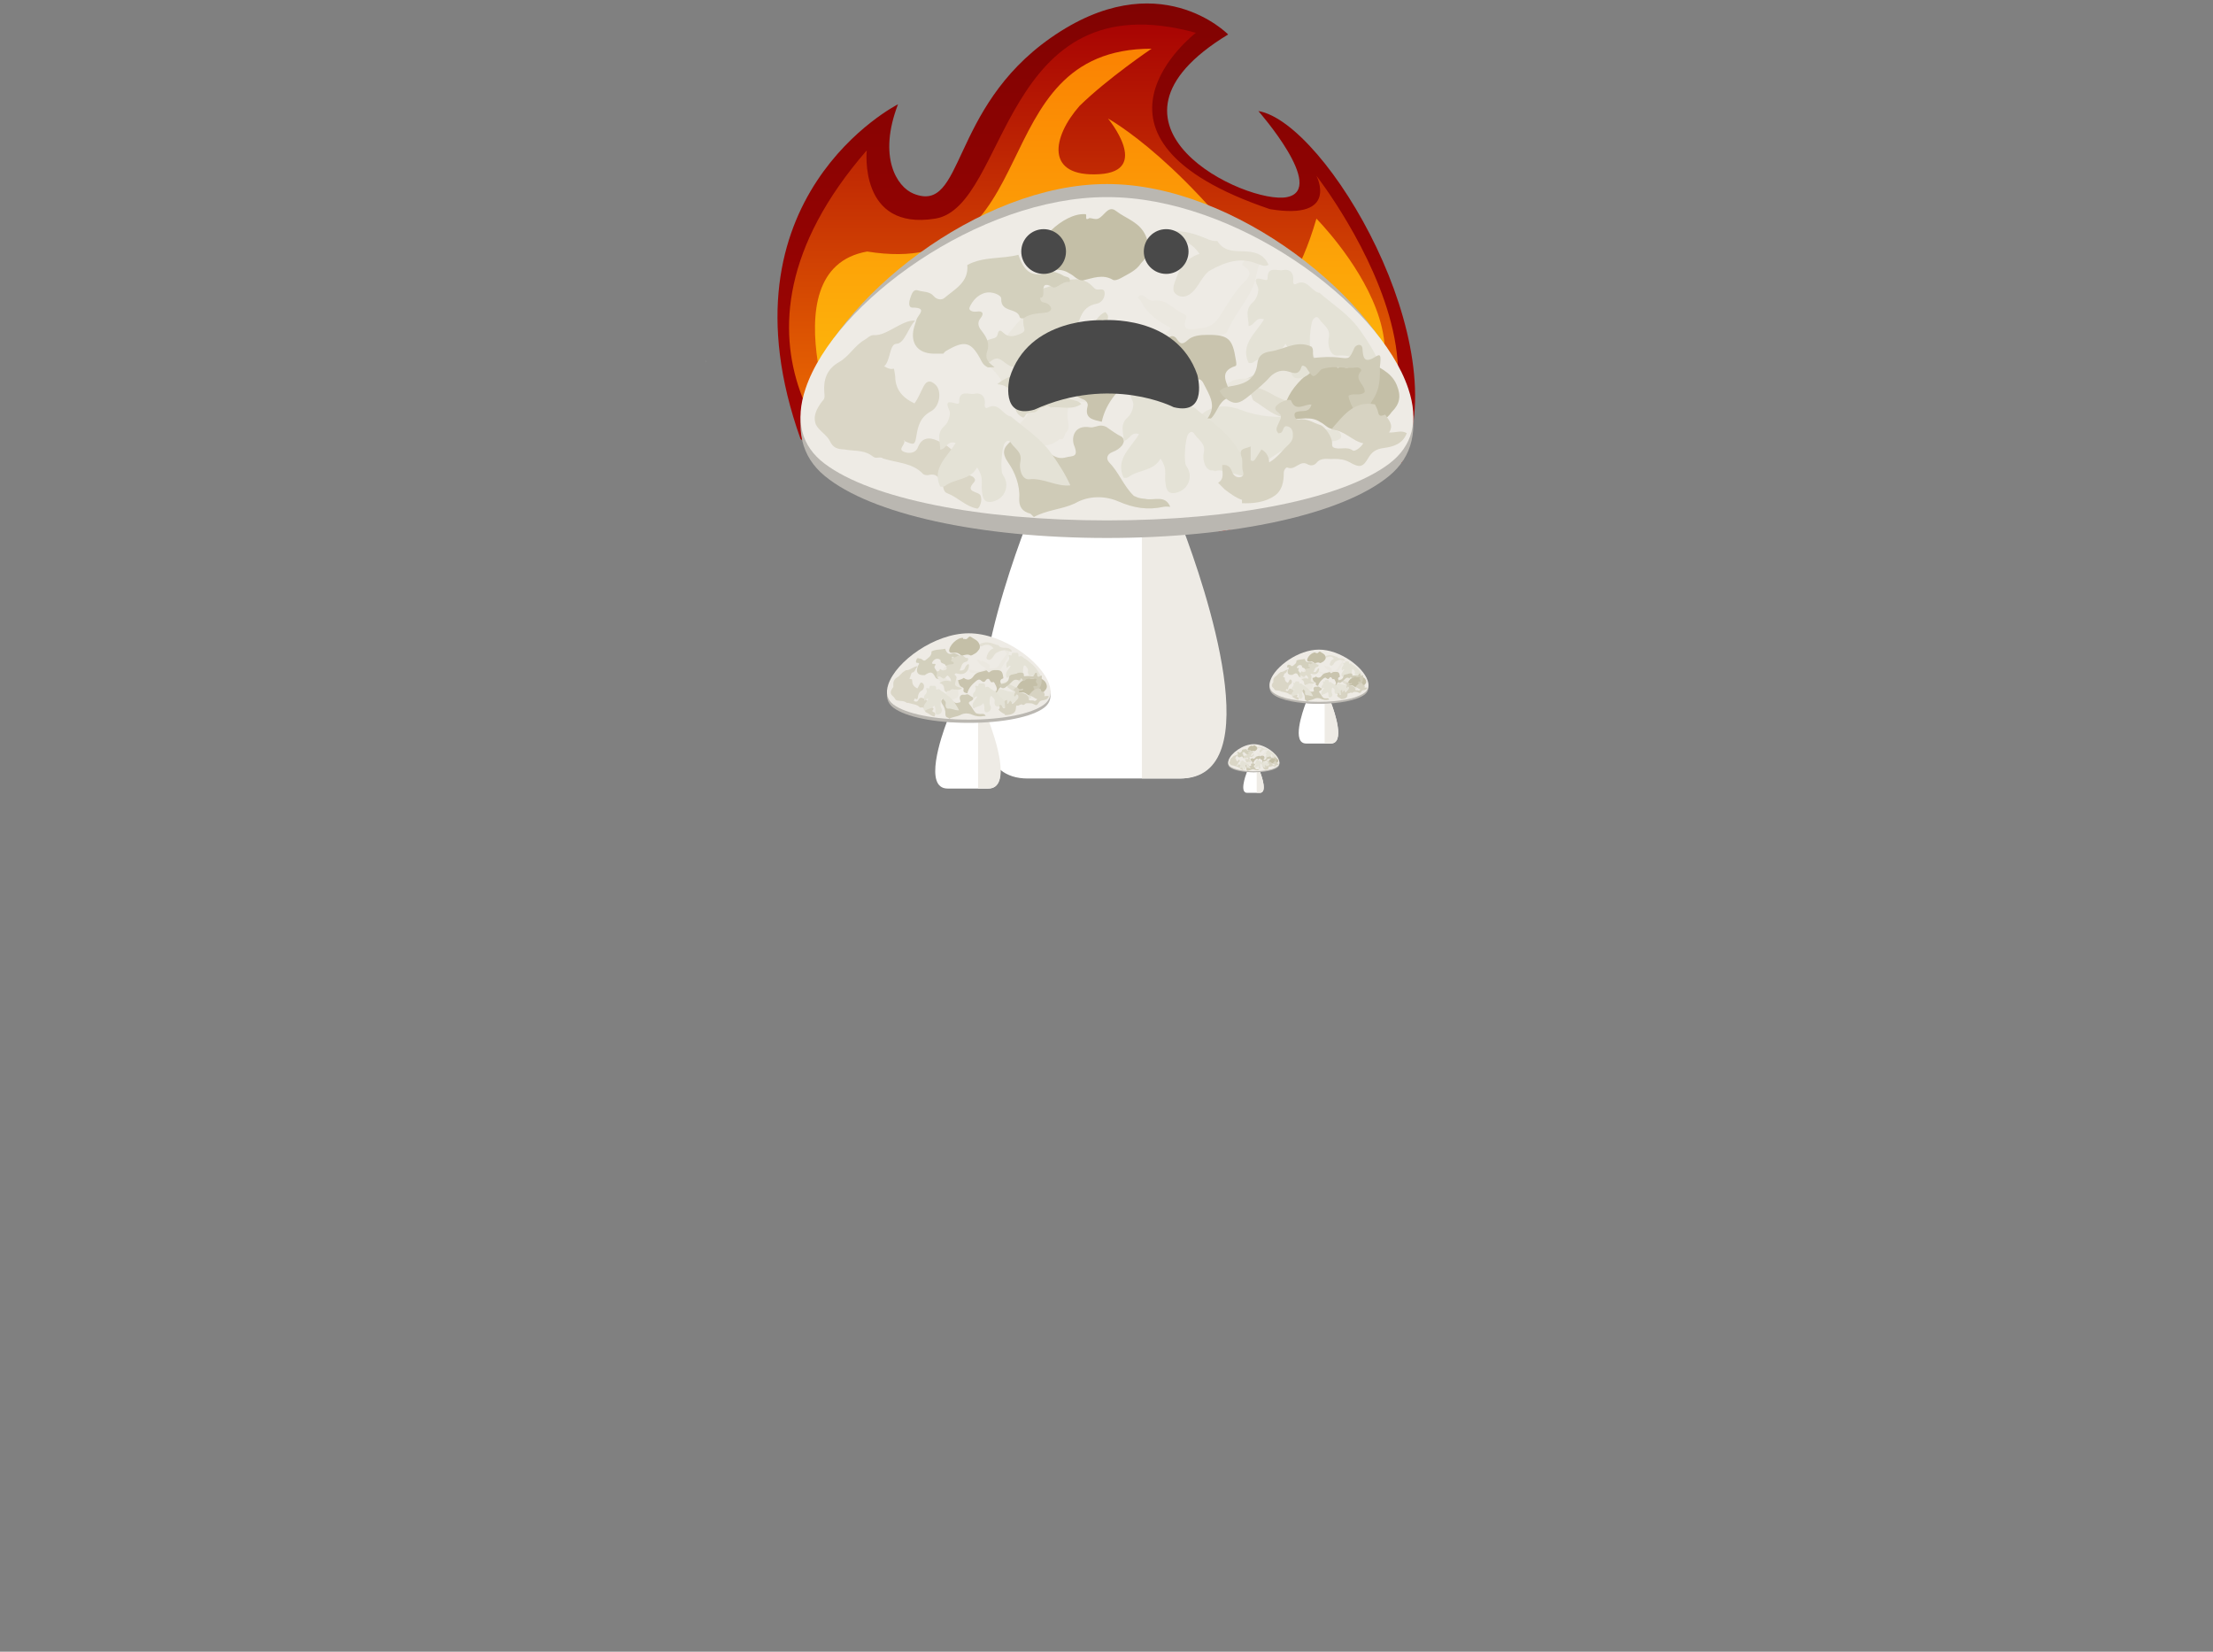 <?xml version="1.0" encoding="utf-8"?>
<!-- Generator: Adobe Illustrator 17.0.0, SVG Export Plug-In . SVG Version: 6.00 Build 0)  -->
<!DOCTYPE svg PUBLIC "-//W3C//DTD SVG 1.1//EN" "http://www.w3.org/Graphics/SVG/1.1/DTD/svg11.dtd">
<svg version="1.1" id="Layer_1" xmlns="http://www.w3.org/2000/svg" xmlns:xlink="http://www.w3.org/1999/xlink" x="0px" y="0px"
	 width="800px" height="597.024px" viewBox="0 -57.024 800 597.024" enable-background="new 0 -57.024 800 597.024"
	 xml:space="preserve">
<rect x="0" y="-57.024" width="800" height="597.024" fill="#808080" stroke="none"/>
<g>
	<g>
		
			<linearGradient id="SVGID_1_" gradientUnits="userSpaceOnUse" x1="-1855.186" y1="135.539" x2="-1855.186" y2="-60.258" gradientTransform="matrix(-1 0 0 1 -1458.874 0)">
			<stop  offset="0" style="stop-color:#A80403"/>
			<stop  offset="1" style="stop-color:#800302"/>
		</linearGradient>
		<path fill="url(#SVGID_1_)" d="M289.381,101.605C258.219,14.219,324.627-19.33,324.627-19.33
			c-7.274,18.946-0.512,29.842,5.662,32.328c18.385,7.405,12.83-30.606,49.5-56.306c38.933-27.287,64.182-1.255,64.182-1.255
			c-54.28,32.975,6.891,61.711,21.299,58.782c14.411-2.93-10.375-31.104-10.375-31.104c24.582,4.102,71.97,84.922,51.792,127.103
			c-46.787,23.662-66.347,24.861-66.347,24.861c10.547-2.084,5.402-1.63,12.422-5.222c79.21-34.58,35.193-94.594,35.193-94.594
			s2.543,35.744-44.079,26.368c-77.986-12.89-64.087-17.087-64.087-17.087c-47.469,24.024-18.137-7.523-44.417-1.664
			c-26.277,5.861-27.135-28.312-27.135-28.312c-29.996,95.775,35.951,109.301,50.561,116.511
			C344.637,125.085,330.508,135.234,289.381,101.605z"/>
		
			<linearGradient id="SVGID_2_" gradientUnits="userSpaceOnUse" x1="-1854.197" y1="-48.151" x2="-1854.197" y2="128.62" gradientTransform="matrix(-1 0 0 1 -1458.874 0)">
			<stop  offset="0" style="stop-color:#A80403"/>
			<stop  offset="1" style="stop-color:#FB8202"/>
		</linearGradient>
		<path fill="url(#SVGID_2_)" d="M313.334-2.68c0,0-3.035,29.158,24.75,24.68c26.581-4.283,23.561-86.685,94.228-67.165
			c0,0-49.51,37.892,26.768,63.737c25.259,4.14,16.808-12.066,16.808-12.066s84.727,108.608-32.909,122.115
			c40.373-20.661,39.041-68.137,39.041-68.137c-5.933,20.508-31.363,25.782-31.363,25.782c2.543-29.885-28.82-46.291-28.82-46.291
			s16.106,19.337-9.326,23.438c-25.43,4.101-39.839-59.766-39.839-59.766c-20.344,34.571-27.134,19.27-49.173,53.256
			c-22.039,33.986,15.475,69.231,15.475,69.231s-16.6-1.55-18.341-2.408C307.471,117.229,252.477,67.395,313.334-2.68z"/>
		
			<linearGradient id="SVGID_3_" gradientUnits="userSpaceOnUse" x1="-1856.496" y1="-39.424" x2="-1856.496" y2="111.76" gradientTransform="matrix(-1 0 0 1 -1458.874 0)">
			<stop  offset="0" style="stop-color:#FB8202"/>
			<stop  offset="1" style="stop-color:#FEC40E"/>
		</linearGradient>
		<path fill="url(#SVGID_3_)" d="M313.479,33.89c66.31,10.653,40.335-73.314,102.815-73.314c0,0-15.741,10.627-26.029,20.668
			c-9.981,11.343-12.509,25.887,7.183,24.687c18.846-1.148,3.105-20.094,3.105-20.094s28.873,15.606,61.965,64.356
			c0,0,7.437-7.678,13.37-28.186c0,0,59.629,59.983-6.255,81.076c-7.51,2.404-15.618,6.593-26.165,8.677
			c0,0,12.712-22.852-7.63-32.228c0,0-4.238,10.546-24.582,8.789c-20.344-1.757-38.993-29.882-30.517-46.289
			c0,0-82.861,11.746-74.822,67.158C305.917,109.19,276.016,40.494,313.479,33.89z"/>
	</g>
</g>
<g>
	<g>
		<g>
			<path fill="#FFFFFF" d="M400.153,134.817c-9.389,0-19.426-0.364-29.523-1.167c-7.856,20.764-31.891,90.719,0.852,90.719
				c14.614,0,22.252,0,26.112,0c1.153,0,1.974,0,2.539,0c3.86,0,11.498,0,26.112,0c32.645,0,8.851-69.533,0.923-90.528
				C417.918,134.511,408.763,134.817,400.153,134.817z"/>
			<path fill="#EEEBE5" d="M427.575,133.841c-4.981,0.362-9.927,0.608-14.782,0.768v89.761c3.724,0,8.28,0,13.861,0
				C459.297,224.369,435.502,154.836,427.575,133.841z"/>
			<path fill="#BAB7B1" d="M509.103,85.292C498.682,51.175,446.434,9.5,400.314,9.5l-0.16,0.002l-0.13-0.002
				c-46.15,0-98.397,41.675-108.82,75.79c-3.885,12.72-1.554,22.716,6.928,29.708c16.785,13.837,55.877,22.432,102.021,22.432
				s85.237-8.594,102.022-22.431C510.658,108.008,512.989,98.012,509.103,85.292z M312.046,94.313
				c0.36,2.879,1.602,4.692,4.12,4.997c6.284,0.768,4.885,10.783-1,9.076c-9.991-2.696-11.079-13.905-7.525-23.135
				c4.441-11.529,13.442-20.648,23.138-26.885C322.079,66.204,310.387,80.684,312.046,94.313z"/>
			<path fill="#EEEBE5" d="M509.103,83.453c-10.422-31.165-62.669-69.234-108.789-69.234l-0.16,0.002l-0.13-0.002
				c-46.15,0-98.397,38.069-108.82,69.232c-3.885,11.619-1.554,20.75,6.928,27.137c16.785,12.64,55.877,20.491,102.021,20.491
				s85.236-7.851,102.021-20.491C510.658,104.202,512.989,95.071,509.103,83.453z M312.046,91.693c0.36,2.63,1.602,4.286,4.12,4.565
				c6.284,0.702,4.885,9.85-1,8.291c-9.991-2.463-11.079-12.702-7.525-21.132c4.441-10.531,13.442-18.861,23.138-24.559
				C322.079,66.015,310.387,79.243,312.046,91.693z"/>
		</g>
		<path fill="#E6E4D9" d="M484.85,101.098c-1.831,1.97-4.261,1.297-6.387,1.163c-8.036-0.508-14.614,2.784-20.749,7.436
			c-0.439,0.381-0.812,0.827-1.212,1.246v0.003c-5.635,1.675-11.642,0.661-17.269,2.38c-0.813-0.396-1.626-0.791-2.44-1.186
			c-0.29-0.318-0.412-0.654-0.367-1.01c0.045-0.364,0.109-0.549,0.184-0.549c0.949-1.3,2.32-2.225,3.19-3.614
			c2.355-3.763,1.84-5.045-2.404-5.876c-5.795-1.134-6.566-3.633-2.667-8.649c4.414-3.419,9.673-2.957,14.056-1.246
			c6.485,2.531,12.919,2.706,19.577,2.413c2.255,0.532,4.102,1.895,6.087,2.981c1.796,1.484,4.008,1.388,6.139,1.733
			C482.324,98.606,484.837,98.04,484.85,101.098z"/>
		<path fill="#EAE7DE" d="M384.188,101.71c-0.396,0.009-0.792,0.015-1.188,0.019c-3.578,2.967-7.307,2.972-11.171,0.589
			c-5.191-3.201-5.301-4.302-1.164-8.316c0.815-0.791,0.944-2.234,2.085-3.051c-3.835-0.215-6.1-2.836-7.839-5.56
			c-1.934-3.032-3.249-6.224-6.111-8.86c-2.928-2.698,0.885-5.435,1.984-8.093l-0.002,0.005c0.427-0.396,0.841-0.807,1.234-1.239
			l-0.007,0.002c2.284-3.279,4.664-6.535,7.518-9.286c1.402-1.351,3.223-3.288,5.831-2.181c-0.148,4.266-1.88,8.014-4.961,10.709
			c-3.235,2.829-3.118,8.28,0.937,10.192c1.632,0.769,3.456,1.2,5.039,2.15c1.39,0.836,2.598,2.007,4.547,2.349
			c1.474-1.03-0.891-3.676,1.466-4.385c2.17-0.653,3.507,0.783,4.678,2.17c2.864,3.4,7.134,4.166,10.827,6.02
			c-0.908,2.963-3.511,3.561-5.879,3.289c-5.779-0.662-6.655,2.315-5.918,6.964c0.221,1.393,0.501,2.859-0.662,4.055v0.003
			C384.693,99.906,384.914,101.048,384.188,101.71z"/>
		<path fill="#EBE8E0" d="M411.23,50.579c0.723-0.997,1.591-1.167,2.586-0.417c0.978,0.736,1.931,1.783,3.222,1.545
			c4.567-0.84,7.039,3.025,10.543,4.546c0.707,0.307,1.596,0.738,1.222,1.754c-1.539,4.182,0.522,4.223,3.844,3.811
			c3.368-0.417,5.644-0.575,8.107-4.273c2.655-3.987,4.994-8.51,8.501-12.112c1.16-1.191,4.63-3.848,0.32-6.257
			c-1.297-0.724,0.154-1.713,0.792-2.332c1.493-1.447,3.437-0.989,5.244-1.073c0.136,0.216,0.272,0.434,0.408,0.65
			c-0.012,0.256-0.027,0.511-0.036,0.768c-0.163,0.487-0.383,0.951-0.629,1.403c-0.108,0.236-0.23,0.462-0.333,0.698
			c-0.535,1.237-0.668,2.576-0.988,3.872c-1.649,7.386-7.441,12.574-10.245,19.347c-0.228,0.553-0.738,1.139-1.3,1.249
			c-7.768,1.538-10.999,8.724-16.447,13.148c-4.113,0.64-6.374-2.083-8.669-4.754c-2.308-3.539-5.941-3.724-9.661-4.12
			c-3.269-0.347-7.221-0.223-7.561-5.121c4.849,1.373,9.613,2.852,14.832,2.536c3.257-0.197,5.861-0.995,8.307-3.896
			c-4.45-2.358-8.596-5.056-10.828-9.723c-0.432-0.396-0.71-0.944-1.227-1.256L411.23,50.579z"/>
		<path fill="#EEEBE5" d="M456.584,120.256c1.172,0.329,2.42,0.499,3.5,1.016c2.895,1.387,4.79,0.979,5.088-2.566
			c0.151-1.783,1.208-2.213,2.771-2.646c6.916-1.911,8.862-4.58,9.078-11.813c0.015-0.51,0.48-1.006,1.2-2.423
			c1.102,3.743,1.78,7.653,6.161,5.119c2.34,2.174-1.591,3.273-0.336,5.064c6.521-4.398,8.064-7.561,4.901-15.297
			c2.536,1.893,3.986,6.195,3.075,9.217c-2.708,8.994-8.623,14.514-17.939,15.951c-2.808,0.434-5.562,0.949-8.335,1.55
			C462.219,124.194,458.847,123.597,456.584,120.256z"/>
		<path fill="#E1DED1" d="M464.267,76.692c-1.82,5.979-0.39,7.029,7.937,5.206c-0.626,2.252,1.859,3.859,0.206,6.433
			c-1.512,2.356-2.08,5.425-5.667,5.61c-5.649,0.426-9.244-3.664-13.563-6.166l0.002,0.002c-0.728-0.659-0.46-1.824-1.248-2.454
			c-0.408-0.417-0.816-0.832-1.225-1.249c-0.779-0.522-1.483-1.102-1.654-2.102c0.115-0.623,0.388-1.169,0.808-1.642
			C454.335,77.822,458.888,75.619,464.267,76.692z"/>
		<path fill="#E3E0D4" d="M440.096,30.103c2.097,3.477,5.496,3.667,9.04,3.709c3.924,0.046,7.636,0.692,9.446,4.903
			c-1.467,0.816-2.761-0.024-4.108-0.411c-6.36-2.617-11.988-0.434-17.466,2.665c-2.077,1.738-3.186,4.208-4.79,6.299
			c-1.718,2.24-4.218,3.911-6.802,2.257c-2.245-1.438-0.911-3.997-0.154-6.131c1.429-4.021,3.796-7.146,8.359-8.672
			c-3.114-4.494-6.858-5.64-11.713-4.563c-2.355,0.523-4.46,2.147-7.041,1.659c-0.227-0.177-0.454-0.354-0.681-0.532
			c0.153-2.134,1.363-3.037,3.388-3.697c5.734-1.872,11.254-1.246,16.703,0.879C436.178,29.209,437.956,30.261,440.096,30.103z"/>
		<path fill="#EAE7DE" d="M443.068,85.037c-0.817,0.006-1.635,0.012-2.452,0.019c-0.089-0.235-0.178-0.47-0.269-0.707
			c0.462-1.383,1.814-1.661,2.859-2.334c0.429-0.3,0.873-0.57,1.32-0.846c0.456-0.299,0.94-0.53,1.443-0.732
			c0.527-0.19,1.066-0.311,1.615-0.402c0.843-0.133,1.689-0.189,2.539-0.214c3.099-0.341,6.366,0.698,9.273-1.174
			c9.239-5.429,12.526-4.316,17.344,5.854c0.179,0.656,0.045,1.242-0.399,1.757c-5.922,4.424-12.169,1.702-16.978-1.059
			c-5.55-3.189-9.977-3.31-15.107-0.384C443.924,85.003,443.466,84.968,443.068,85.037z"/>
		<path fill="#DAD6C6" d="M353.381,126.832c-4.362-0.769-7.076-4.122-11.015-5.596c-1.493-0.559-1.198-2.349-1.852-3.519
			c-0.995-1.786-1.747-3.796-4.812-3.039c-0.625,0.154-1.693-0.031-2.066-0.435c-3.743-4.038-9.474-3.954-14.389-5.546
			c-1.01-0.846-2.454,0.199-3.479-0.575c-0.407-0.299-0.824-0.586-1.248-0.863c-2.83-1.666-6.227-1.221-9.339-1.84
			c-2.332-0.076-4.036-0.554-5.115-2.898c-1.059-2.3-3.851-3.696-5.115-6.046c-1.215-3.229,0.374-5.903,2.296-8.509
			c1.157-0.966,0.804-2.152,0.723-3.319c-0.304-4.414,0.852-8.246,5.381-10.818c3.69-2.095,5.536-5.955,9.273-8.067
			c1.095-0.619,1.931-1.766,3.345-1.657c4.525,0.351,10.296-5.659,14.814-5.244c-2.348,2.344-3.789,8.321-6.71,8.379
			c-2.574,0.051-2.095,6.044-4.436,8.132c4.361,2.606,3.125-1.483,3.983,3.616c0.015,4.479,2.324,7.62,6.964,9.797
			c1.436-1.95,2.243-4.17,3.343-6.241c1.234-2.322,2.749-1.979,4.289-0.475c2.382,2.324,1.495,7.878-1.639,9.555
			c-3.909,2.089-4.748,5.385-5.317,9.028c-0.502,3.211-0.877,3.253-4.256,1.747c-0.134-0.06,0.233-0.398-0.194-0.323
			c0.786,1.448-2.265,3.118-0.311,4.081c1.725,0.851,4.409,0.84,5.328-1.495c1.428-3.631,4.091-3.745,7.077-2.404
			c2.618,1.176,5.109,2.684,6.608,5.131c0.136,0.47,0.098,0.932-0.125,1.383c-0.837,1.054-1.152,1.982,0.051,3.075
			c1.931,1.756,0.882,2.836-1.498,3.5c2.031,0.529,3.682-0.697,5.486-0.677c2.02,0.022,3.859,1.342,2.639,2.669
			c-3.456,3.758,1.74,3.149,2.389,4.736c0.559,1.462,0.199,2.856-0.503,4.226C353.76,126.481,353.571,126.655,353.381,126.832z"/>
		<path fill="#CFCBB7" d="M373.76,129.857c-0.415-0.403-0.831-0.805-1.246-1.209c-2.972-0.744-4.247-2.499-4.047-5.692
			c0.287-4.599-1.615-9.361-3.849-12.546c-2.781-3.964-1.795-5.644,0.859-8.014c3.055-2.727,6.274-2.552,9.494-0.224
			c1.191,0.861,1.635,2.384,2.745,3.269c2.219,1.766,4.376,3.809,7.656,2.844c2.076-0.611,4.728,0.196,2.964-4.182
			c-1.157-2.869-0.096-7.671,5.71-6.677c1.361,0.233,2.751-0.74,4.213-0.623c0.571,0.064,1.119,0.223,1.644,0.455
			c1.82,1.276,3.602,2.618,5.62,3.599c0.443,0.391,0.707,0.875,0.776,1.464c-0.081,0.573-0.285,1.098-0.604,1.581
			c-0.901,1.179-2.121,1.922-3.48,2.437c-2.09,0.792-2.495,2.506-1.179,3.857c3.533,3.624,5.207,8.561,8.879,12.031
			c0.522,0.212,1.03,0.443,1.548,0.649c0.848,0.228,1.705,0.362,2.582,0.417c3.072,0.738,7.139-1.626,9.006,2.864
			c-0.815-0.002-1.661-0.148-2.44,0.021c-5.685,1.236-10.742,0.46-16.316-1.961c-4.631-2.011-10.634-2.26-15.758,0.731
			C383.795,127.14,378.375,127.283,373.76,129.857z"/>
		<path fill="#C4BFA7" d="M477.231,95.517c-3.483-2.364-7.406-0.71-11.094-1.215c-0.374-0.447-0.824-0.817-1.234-1.227
			c-0.276-0.307-0.63-0.638-0.641-1.009c-0.214-7.73,10.868-18.408,18.588-17.952c1.188-0.28-0.539,2.856,1.659,1.409
			c1.013,0.072,2.047,0.58,3.014,0.254c2.301-0.774,3.676-5.066,6.544-2.835c3.693,2.874,8.695,4.011,10.852,9.176
			c1.709,4.09,1.083,6.914-1.792,9.748c-1.747,2.691-4.643,3.86-7.259,5.363c-0.836,0.48-2.24,1.004-2.872,0.633
			c-3.751-2.198-7.303-0.584-10.916,0.216C480.027,98.052,478.9,96.272,477.231,95.517z"/>
		<path fill="#E4E2D6" d="M477.001,48.844c4.893,4.229,10.468,7.696,14.341,13.061c2.698,3.738,5.178,7.592,7.079,11.8
			c-5.105,0.573-9.558-2.737-14.885-2.191c-2.57,0.264-3.787-3.696-3.186-6.413c0.758-3.431-2.034-4.63-3.382-6.725
			c-0.626-0.973-1.373-1.16-2.285,0.103c-1.012,1.403-1.732,9.953-0.65,11.431c2.674,3.655,0.84,8.573-3.578,9.645
			c-3.415,0.828-3.742-1.565-4-3.887c-0.224-2.022,0.296-4.11-0.498-6.092c-0.306-0.764-0.666-1.499-1.263-2.336
			c-2.519,4.676-8.088,3.94-11.674,6.755c-0.547,0.251-1.107,0.276-1.681,0.108l-0.002,0.005c-3.08-6.755,2.753-10.758,5.606-15.724
			c-3.13-0.99-3.261,2.133-5.56,2.435c0.015-3.003-1.59-5.879,1.596-8.642c1.285-1.117,2.346-4.16,1.721-5.484
			c-1.659-3.521-0.237-3.288,2.264-2.605c0.677,0.185,1.303,0.275,1.282-0.619c-0.105-4.462,3.525-2.469,5.409-2.857
			c2.713-0.559,4.202,1.078,3.812,4.031c-0.088,0.666,0.275,1.4,1.002,1.006C472.594,43.401,473.95,48.357,477.001,48.844z"/>
		<path fill="#E4E2D6" d="M431.821,90.34c4.893,4.229,10.468,7.696,14.341,13.061c2.698,3.738,5.178,7.592,7.079,11.8
			c-5.107,0.573-9.558-2.737-14.885-2.191c-2.57,0.264-3.787-3.696-3.186-6.413c0.757-3.431-2.034-4.63-3.382-6.725
			c-0.626-0.973-1.373-1.16-2.285,0.103c-1.012,1.403-1.732,9.953-0.65,11.431c2.674,3.655,0.84,8.573-3.578,9.645
			c-3.415,0.828-3.742-1.565-4-3.887c-0.224-2.022,0.296-4.11-0.498-6.092c-0.306-0.764-0.666-1.499-1.263-2.336
			c-2.519,4.676-8.088,3.94-11.674,6.755c-0.547,0.251-1.107,0.276-1.681,0.108l-0.002,0.005c-3.08-6.755,2.753-10.758,5.606-15.724
			c-3.13-0.99-3.261,2.133-5.56,2.435c0.015-3.003-1.59-5.879,1.596-8.642c1.285-1.117,2.346-4.16,1.721-5.484
			c-1.659-3.521-0.237-3.288,2.264-2.605c0.677,0.185,1.303,0.275,1.282-0.619c-0.105-4.462,3.525-2.469,5.409-2.857
			c2.714-0.559,4.202,1.078,3.812,4.031c-0.088,0.666,0.275,1.4,1.002,1.006C427.416,84.898,428.772,89.853,431.821,90.34z"/>
		<path fill="#E4E2D6" d="M365.511,93.546c4.893,4.229,10.468,7.696,14.341,13.061c2.698,3.738,5.178,7.592,7.079,11.8
			c-5.105,0.573-9.558-2.737-14.885-2.191c-2.57,0.264-3.787-3.696-3.186-6.413c0.758-3.431-2.034-4.63-3.382-6.725
			c-0.626-0.973-1.373-1.16-2.284,0.103c-1.012,1.403-1.732,9.953-0.65,11.431c2.674,3.655,0.84,8.573-3.578,9.645
			c-3.415,0.828-3.742-1.565-4-3.887c-0.224-2.022,0.296-4.11-0.498-6.092c-0.307-0.764-0.666-1.499-1.263-2.336
			c-2.519,4.676-8.088,3.94-11.674,6.755c-0.547,0.251-1.107,0.276-1.681,0.108l-0.002,0.005c-3.08-6.755,2.753-10.758,5.606-15.724
			c-3.13-0.99-3.261,2.133-5.56,2.435c0.015-3.003-1.59-5.879,1.596-8.642c1.285-1.117,2.346-4.16,1.721-5.484
			c-1.659-3.521-0.237-3.288,2.264-2.605c0.677,0.185,1.303,0.275,1.282-0.619c-0.105-4.462,3.525-2.469,5.409-2.857
			c2.713-0.559,4.202,1.078,3.812,4.031c-0.088,0.666,0.275,1.4,1.003,1.006C361.104,88.104,362.46,93.058,365.511,93.546z"/>
		<path fill="#DEDBCC" d="M369.949,93.971c-1.919-0.792-3.027-2.485-3.032-4.292c-0.01-4.289-1.375-7.319-6.413-7.834
			c5.063-4.273,10.331-3.835,15.757-2.406c-0.62-4.084-0.62-4.084-4.369-7.94c-0.937-0.166-1.472,0.459-2.013,1.045
			c-3.394,3.67-3.521,3.844-7.321,0.971c-1.91-1.443-2.871-1.177-4.628,0.194c-1.28,0.998-2.932,0.546-1.706-1.816
			c0.146-0.281,0.269-0.759,0.132-0.975c-1.962-3.07-1.8-4.074,1.257-5.217c1.137-0.424,2.667-0.363,2.967-1.714
			c0.444-2.003,1.05-1.747,2.261-0.617c1.757,1.639,3.787,1.188,5.727,0.384c0.887-0.367,2.085-0.819,1.696-2.149
			c-1.62-5.536,2.392-9.061,4.627-13.222c0.405-0.007,0.808-0.017,1.213-0.026c0.419-0.405,0.837-0.81,1.257-1.215
			c3.116-0.748,5.836-2.473,9.138-3.01c3.374-0.549,5.927-0.125,8.283,2.177c0.431,0.422,0.82,0.952,1.34,1.2
			c1.086,0.518,3.192-0.859,3.207,1.587c0.012,1.84-1.333,3.361-2.84,3.638c-6.622,1.213-5.849,7.224-8.893,11.753
			c3.924,0.357,6.09-0.317,7.338-3.209c0.978-2.265,2.171-4.429,4.601-5.519c0.46,0.381,0.798,0.849,1.019,1.403
			c-0.184,9.143-6.808,14.114-15.564,11.643c-1.193-0.336-2.485-0.886-3.422,0.149c-1.278,1.412,0.264,2.111,1.09,2.876
			c1.484,1.375,0.973,2.82,0.49,4.467c-2.636,9.002-2.408,9.359,6.254,11.692c0.59,0.158,1.067,0.575,1.486,1.03
			c-3.467,2.403-7.386,0.767-11.067,1.239c-0.827-0.759-1.653-0.76-2.478,0.003c-0.408,0.006-0.815,0.01-1.222,0.015
			c-0.398,0.424-0.849,0.792-1.236,1.227l0,0c-1.215,1.186-3.523-0.156-4.368,1.888C370.326,93.586,370.138,93.779,369.949,93.971z"
			/>
		<path fill="#D3D0BD" d="M349.682,38.77c5.77-3.173,12.39-2.1,18.477-3.697c2.181,6.59,5.29,8.316,11.105,6.167
			c1.795-0.211,3.389,0.384,4.924,1.222c0.837,0.807,3.077,0.211,2.466,2.466c-2.49-0.607-4.691,2.636-6.111,1.835
			c-5.731-3.237-1.752,4.138-4.484,3.781c-0.187,2.228,2.062,1.496,2.95,2.421c0.565,0.589,1.313,1.184,0.837,2.061
			c-0.237,0.438-0.91,0.81-1.436,0.889c-2.775,0.42-5.685,0.206-8.155,1.946c-0.574,0.403-1.502,0.199-1.618-0.275
			c-0.859-3.491-6.925-1.466-6.691-6.636c0.064-1.406-3.47-2.766-5.824-2.128c-2.682,0.729-4.587,2.845-5.623,5.248
			c-0.482,1.118,1.125,1.752,2.581,1.532c2.188-0.33,2.747,0.693,1.391,2.375c-1.601,1.984-0.403,3.642,0.661,4.958
			c1.693,2.095,2.621,4.512,1.788,6.811c-1.155,3.189,0.744,4.446,2.617,5.994c-0.822,0.002-1.644,0.003-2.466,0.006
			c-0.923-0.453-1.66-1.079-2.145-2.023c-3.755-7.345-6.021-8.002-13.079-3.799c-0.329,0.196-0.549,0.574-0.819,0.868
			c-1.227,0.006-2.454,0.046-3.679,0.014c-5.631-0.149-8.379-3.832-6.965-9.339c0.252-0.985,0.64-1.935,0.913-2.916
			c0.486-1.738,4.299-4.409-1.462-4.395c-1.656,0.005-1.193-2.337-0.709-3.63c0.469-1.251,0.946-3.17,2.789-2.564
			c1.876,0.616,4.12,0.248,5.628,2.052c1.035,1.241,2.814,1.556,3.893,0.635C345.199,47.447,350.229,44.997,349.682,38.77z"/>
		<path fill="#C9C4AE" d="M416.778,78.175c-2.355-2.63-5.169-0.602-6.507,0.503c-5.393,4.465-10.419,9.442-11.982,16.752
			c-2.928-0.755-6.381-0.958-5.119-5.631c0.271-1-0.514-2.082-1.505-2.44c-4.441-1.601-5.124-5.481-6.012-9.622
			c2.723-0.776,5.532-1.33,7.702-3.255c5.325,4.238,10.039,2.564,13.336-2.342c4.117-6.127,10.864-5.421,16.524-7.556
			c0.882-0.333,1.721,0.181,2.142,0.831c1.26,1.953,2.118,2.277,4.107,0.42c1.728-1.613,4.587-1.799,6.982-1.819
			c7.619-0.064,9.129,1.403,10.292,8.963c0.127,0.824,0.435,2.109-0.133,2.296c-6.553,2.152-2.622,6.326-2.04,9.871
			c0.099,0.596-0.245,1.179-0.677,1.644c-3.379,1.375-3.794,5.187-6.112,7.434c-0.42-0.002-0.841-0.003-1.261-0.005
			c3.543-4.748,0.468-8.716-1.526-12.801c-0.374-0.767-1.124-1.553-1.891-1.248c-3.183,1.267-3.607-1.165-4.81-3.063
			c-1.201-1.895-3.424-1.681-4.576,0.055C421.365,80.701,420.189,80.873,416.778,78.175z"/>
		<path fill="#CFCBB7" d="M491.401,96.633c-0.252-3.902-3.401-6.739-3.923-10.601c1.762-1.167,4.079,0.272,5.852-1.3
			c0.396-2.621-4.117-4.436-1.372-7.607c0.49-0.565-0.625-1.447-1.484-1.327c-3.884,0.541-7.813-0.716-11.689,0.345
			c-0.537,0.146-0.949,0.105-1.409,0.625c-2.645,2.977-2.679,2.945-4.97-0.652c-0.482-0.759-1.684-1.349-1.893-0.641
			c-1.093,3.697-3.331,2.042-5.553,1.601c-2.378-0.472-4.577,0.685-6.052,2.344c-2.185,2.459-4.722,4.41-7.206,6.505
			c-3.928,3.312-5.719,3.6-9.411,0.371c-0.594-0.518-0.952-1.306-1.419-1.968l0.015-0.018c1.373-1.448,3.269-1.587,5.048-1.903
			c4.607-0.816,8.017-2.735,8.59-7.971c0.295-2.689,1.728-4.019,4.791-4.443c4.937-0.685,9.509-4.234,14.838-1.695
			c0.967,1.212,0.1,2.76,0.717,4.055c3.24-0.348,6.437-0.51,9.681-0.087c3.343,0.436,3.336,0.275,5.062-3.558
			c0.214-0.474,0.859-0.942,1.378-1.046c0.959-0.193,1.487,0.469,1.542,1.39c0.19,3.165,0.601,5.484,4.654,2.892
			c1.869-1.196,2.171-0.71,1.626,3.761c0.149,4.256-0.12,8.431-2.741,12.042c-1.445,1.991-0.781,4.256-0.997,6.408
			C493.85,94.979,492.626,95.807,491.401,96.633z"/>
		<path fill="#D7D3C2" d="M482.249,108.85c-2.152,0.24-4.54-0.709-6.314,1.405c-0.911,1.085-2.178,1.151-3.346,0.49
			c-2.723-1.538-4.47,2.469-7.215,1.215c-0.408-0.185-1.294,0.908-1.287,1.831c0.024,3.298-0.571,6.536-3.413,8.448
			c-3.46,2.327-7.566,2.757-11.693,2.624c-0.005-0.407-0.007-0.815-0.012-1.221c-2.331-0.771-4.225-2.272-6.163-3.697
			c-0.822-0.822-1.644-1.644-2.466-2.466c2.633-1.56,1.256-4.273,1.514-6.433c2.364-0.226,3.035,1.091,3.655,2.708
			c0.462,1.205,1.68,1.991,2.904,1.68c1.757-0.446,0.84-1.867,0.712-3.001c-0.158-1.406,0.175-2.952-0.287-4.226
			c-1.225-3.391,1.375-2.931,3.277-3.866c0,2.008,0,3.559,0,5.006c0.844,0.523,1.294,0.134,1.641-0.384
			c0.759-1.136,1.479-2.298,2.272-3.539c2.073,1.17,2.632,2.801,2.802,4.661c2.749-1.53,4.53-4.125,6.782-6.199
			c0.913-0.84,1.678-1.812,1.765-3.137c0.099-1.518-0.12-3.039-1.701-3.606c-1.768-0.633-1.654,1.297-2.389,2.092
			c-0.227,0.245-0.7,0.263-1.081,0.393c-1.488-1.315-0.403-2.566,0.087-3.845c0.42-1.097,1.407-2.272,0.187-3.353
			c-1.131-1.002-2.408-1.721-0.584-3.255c1.502-1.263,4.543-2.143,4.83-1.393c1.632,4.262,4.889,1.174,7.366,1.419
			c-0.801,2.825-2.681,2.2-4.178,2.421c-1.014,0.151-2.195,0.221-1.932,1.704c0.151,0.855,0.825,1.498,1.756,1.313
			c2.821-0.554,5.016,1.227,7.485,1.941c1.808,0.523,4.426,4.607,4.333,6.566c-0.031,0.674-0.045,1.301,0.544,1.577
			c2.174,1.013,4.728-0.573,6.993,1.107c0.529,0.393,2.593-0.772,3.741-2.618c-4.206-0.889-6.572-4.675-11.604-4.964
			c4.613-5.371,8.309-10.468,15.81-9.119c0.387,0.911,0.958,1.79,1.122,2.741c0.341,1.965,1.451,1.369,2.576,0.956
			c1.22,1.974,3.249,3.698,1.409,6.469c2.471,0.145,4.472-0.985,6.392,0.271c-1.502,3.971-5.038,4.908-8.352,5.347
			c-2.772,0.366-4.278,1.391-5.641,3.741c-1.838,3.17-3.059,3.458-6.48,1.498C486.136,109.047,484.283,108.847,482.249,108.85z"/>
		<path fill="#C4BFA7" d="M386.574,41.783c-3.484-2.364-7.406-0.71-11.094-1.215c-0.374-0.447-0.824-0.817-1.234-1.227
			c-0.276-0.307-0.63-0.638-0.641-1.009c-0.212-7.731,10.869-18.408,18.589-17.952c1.188-0.28-0.539,2.856,1.659,1.409
			c1.013,0.072,2.047,0.58,3.014,0.254c2.301-0.774,3.676-5.066,6.544-2.835c3.693,2.874,8.695,4.011,10.852,9.176
			c1.709,4.09,1.083,6.914-1.792,9.748c-1.747,2.691-4.643,3.86-7.259,5.363c-0.836,0.48-2.24,1.004-2.872,0.633
			c-3.751-2.198-7.303-0.584-10.916,0.216C389.371,44.317,388.242,42.538,386.574,41.783z"/>
		<g>
			<path fill="#FFFFFF" d="M350.209,204.09c-2.507,0-5.187-0.097-7.883-0.312c-2.098,5.544-8.515,24.224,0.227,24.224
				c3.902,0,5.941,0,6.973,0c0.308,0,0.527,0,0.678,0c1.031,0,3.07,0,6.973,0c8.717,0,2.364-18.566,0.247-24.174
				C354.954,204.009,352.51,204.09,350.209,204.09z"/>
			<path fill="#EEEBE5" d="M357.532,203.829c-1.33,0.097-2.651,0.163-3.948,0.204v23.968c0.994,0,2.212,0,3.702,0
				C366.002,228.003,359.649,209.435,357.532,203.829z"/>
			<path fill="#BAB7B1" d="M379.303,191.537c-2.783-8.323-16.735-18.487-29.049-18.487h-0.043h-0.034
				c-12.323,0-26.275,10.165-29.057,18.487c-1.037,3.102-0.415,5.541,1.85,7.247c4.482,3.374,14.92,5.471,27.243,5.471
				s22.76-2.097,27.243-5.471C379.717,197.076,380.34,194.639,379.303,191.537z M326.684,193.737c0.096,0.702,0.427,1.145,1.1,1.22
				c1.678,0.189,1.304,2.63-0.268,2.215c-2.667-0.657-2.959-3.392-2.008-5.643c1.186-2.813,3.59-5.036,6.178-6.557
				C329.363,186.88,326.239,190.413,326.684,193.737z"/>
			<path fill="#EEEBE5" d="M379.303,190.374c-2.783-8.323-16.735-18.487-29.049-18.487h-0.043h-0.034
				c-12.323,0-26.275,10.165-29.057,18.487c-1.037,3.102-0.415,5.541,1.85,7.247c4.482,3.374,14.92,5.471,27.243,5.471
				s22.76-2.097,27.243-5.471C379.717,195.915,380.34,193.476,379.303,190.374z M326.684,192.575c0.096,0.702,0.427,1.145,1.1,1.22
				c1.678,0.189,1.304,2.63-0.268,2.215c-2.667-0.657-2.959-3.392-2.008-5.643c1.186-2.813,3.59-5.036,6.178-6.557
				C329.363,185.718,326.239,189.25,326.684,192.575z"/>
		</g>
		<path fill="#E6E4D9" d="M372.826,195.086c-0.489,0.526-1.137,0.347-1.705,0.311c-2.146-0.136-3.902,0.744-5.54,1.986
			c-0.117,0.101-0.216,0.221-0.324,0.333l0,0c-1.505,0.447-3.108,0.177-4.611,0.635c-0.216-0.106-0.435-0.211-0.652-0.317
			c-0.077-0.085-0.11-0.175-0.098-0.271c0.012-0.097,0.03-0.146,0.05-0.146c0.254-0.347,0.62-0.595,0.852-0.966
			c0.629-1.004,0.491-1.347-0.642-1.569c-1.548-0.304-1.753-0.97-0.713-2.31c1.179-0.913,2.584-0.789,3.754-0.333
			c1.732,0.676,3.449,0.723,5.227,0.644c0.602,0.142,1.095,0.506,1.626,0.796c0.48,0.396,1.07,0.371,1.639,0.463
			C372.152,194.421,372.823,194.27,372.826,195.086z"/>
		<path fill="#EAE7DE" d="M345.948,195.25c-0.106,0.002-0.211,0.005-0.317,0.006c-0.955,0.792-1.951,0.793-2.983,0.157
			c-1.387-0.855-1.415-1.149-0.311-2.221c0.216-0.211,0.252-0.596,0.556-0.815c-1.024-0.057-1.629-0.758-2.094-1.486
			c-0.517-0.81-0.868-1.661-1.632-2.366c-0.781-0.72,0.236-1.451,0.53-2.161v0.002c0.113-0.106,0.224-0.215,0.329-0.33h-0.002
			c0.609-0.875,1.245-1.745,2.007-2.479c0.374-0.36,0.861-0.877,1.557-0.583c-0.039,1.139-0.502,2.14-1.324,2.86
			c-0.863,0.756-0.832,2.212,0.251,2.721c0.436,0.206,0.923,0.32,1.347,0.574c0.371,0.223,0.693,0.535,1.215,0.628
			c0.393-0.275-0.237-0.982,0.391-1.172c0.58-0.175,0.937,0.209,1.249,0.58c0.765,0.908,1.905,1.112,2.892,1.606
			c-0.242,0.792-0.937,0.951-1.57,0.879c-1.544-0.177-1.776,0.619-1.581,1.859c0.058,0.372,0.133,0.764-0.177,1.082l0,0
			C346.082,194.767,346.14,195.072,345.948,195.25z"/>
		<path fill="#EBE8E0" d="M353.169,181.596c0.193-0.266,0.424-0.311,0.69-0.11c0.261,0.197,0.515,0.477,0.861,0.412
			c1.22-0.224,1.88,0.807,2.816,1.213c0.189,0.082,0.426,0.197,0.326,0.469c-0.411,1.117,0.139,1.128,1.026,1.018
			c0.899-0.112,1.507-0.154,2.166-1.14c0.71-1.064,1.333-2.273,2.27-3.233c0.309-0.318,1.236-1.028,0.085-1.671
			c-0.347-0.194,0.042-0.457,0.212-0.623c0.399-0.387,0.918-0.264,1.4-0.287c0.036,0.058,0.072,0.115,0.109,0.173
			c-0.003,0.069-0.007,0.136-0.009,0.204c-0.043,0.13-0.101,0.254-0.168,0.375c-0.029,0.063-0.061,0.124-0.089,0.187
			c-0.144,0.33-0.178,0.688-0.263,1.034c-0.439,1.973-1.986,3.358-2.736,5.166c-0.061,0.148-0.197,0.304-0.347,0.333
			c-2.074,0.411-2.936,2.33-4.392,3.511c-1.098,0.17-1.702-0.556-2.315-1.268c-0.616-0.944-1.586-0.994-2.579-1.1
			c-0.873-0.093-1.927-0.06-2.019-1.368c1.296,0.366,2.567,0.762,3.96,0.677c0.87-0.052,1.565-0.266,2.217-1.04
			c-1.188-0.629-2.296-1.349-2.892-2.596C353.383,181.826,353.308,181.68,353.169,181.596L353.169,181.596z"/>
		<path fill="#EEEBE5" d="M365.278,200.201c0.312,0.088,0.645,0.133,0.934,0.272c0.772,0.371,1.279,0.261,1.359-0.685
			c0.041-0.477,0.323-0.592,0.74-0.707c1.847-0.51,2.366-1.222,2.424-3.154c0.005-0.136,0.129-0.269,0.32-0.647
			c0.295,1,0.475,2.044,1.645,1.368c0.625,0.58-0.424,0.874-0.089,1.352c1.741-1.174,2.154-2.019,1.309-4.084
			c0.677,0.505,1.064,1.654,0.822,2.461c-0.723,2.401-2.303,3.875-4.79,4.259c-0.75,0.115-1.486,0.254-2.225,0.414
			C366.783,201.253,365.883,201.094,365.278,200.201z"/>
		<path fill="#E1DED1" d="M367.33,188.569c-0.486,1.596-0.105,1.877,2.119,1.39c-0.168,0.601,0.496,1.03,0.055,1.718
			c-0.403,0.629-0.556,1.448-1.512,1.498c-1.508,0.113-2.469-0.979-3.621-1.647l0,0c-0.194-0.177-0.122-0.487-0.333-0.654
			c-0.109-0.11-0.218-0.223-0.328-0.333c-0.208-0.139-0.396-0.295-0.443-0.562c0.031-0.166,0.103-0.312,0.215-0.438
			C364.679,188.871,365.894,188.283,367.33,188.569z"/>
		<path fill="#E3E0D4" d="M360.876,176.129c0.561,0.928,1.467,0.979,2.413,0.991c1.047,0.012,2.04,0.185,2.523,1.309
			c-0.391,0.218-0.736-0.006-1.097-0.11c-1.697-0.7-3.201-0.115-4.664,0.712c-0.554,0.465-0.85,1.124-1.279,1.683
			c-0.458,0.597-1.127,1.045-1.816,0.602c-0.599-0.384-0.244-1.067-0.041-1.638c0.381-1.074,1.013-1.908,2.231-2.315
			c-0.831-1.2-1.831-1.507-3.128-1.218c-0.629,0.139-1.191,0.574-1.88,0.443c-0.061-0.046-0.121-0.094-0.182-0.142
			c0.04-0.57,0.364-0.81,0.904-0.988c1.532-0.499,3.005-0.333,4.46,0.235C359.829,175.89,360.304,176.171,360.876,176.129z"/>
		<path fill="#EAE7DE" d="M361.669,190.797c-0.218,0.002-0.436,0.003-0.654,0.005c-0.024-0.063-0.048-0.125-0.072-0.189
			c0.122-0.369,0.484-0.444,0.764-0.623c0.115-0.081,0.233-0.153,0.353-0.226c0.122-0.079,0.251-0.142,0.386-0.196
			c0.141-0.051,0.284-0.084,0.432-0.108c0.226-0.036,0.451-0.051,0.678-0.057c0.828-0.091,1.699,0.187,2.476-0.314
			c2.467-1.45,3.345-1.152,4.631,1.563c0.048,0.175,0.012,0.331-0.106,0.469c-1.581,1.181-3.249,0.455-4.534-0.283
			c-1.483-0.852-2.665-0.885-4.033-0.103C361.897,190.788,361.775,190.779,361.669,190.797z"/>
		<path fill="#DAD6C6" d="M337.721,201.959c-1.164-0.206-1.889-1.1-2.941-1.495c-0.399-0.149-0.32-0.628-0.494-0.94
			c-0.266-0.477-0.466-1.013-1.285-0.812c-0.168,0.042-0.451-0.009-0.551-0.117c-1-1.079-2.53-1.055-3.842-1.481
			c-0.269-0.225-0.654,0.054-0.93-0.154c-0.109-0.079-0.22-0.157-0.333-0.23c-0.756-0.446-1.663-0.326-2.494-0.492
			c-0.623-0.021-1.078-0.148-1.366-0.774c-0.283-0.614-1.028-0.987-1.366-1.614c-0.324-0.862,0.1-1.577,0.613-2.272
			c0.309-0.257,0.215-0.575,0.193-0.886c-0.081-1.179,0.227-2.201,1.438-2.888c0.985-0.559,1.478-1.59,2.476-2.154
			c0.293-0.166,0.515-0.472,0.894-0.443c1.209,0.094,2.749-1.511,3.956-1.4c-0.626,0.626-1.012,2.222-1.792,2.237
			c-0.688,0.014-0.559,1.614-1.185,2.171c1.164,0.697,0.834-0.396,1.064,0.966c0.005,1.196,0.62,2.035,1.859,2.617
			c0.384-0.522,0.599-1.114,0.892-1.666c0.329-0.62,0.734-0.527,1.145-0.127c0.637,0.62,0.399,2.104-0.438,2.551
			c-1.043,0.558-1.267,1.438-1.419,2.411c-0.134,0.858-0.235,0.868-1.136,0.466c-0.036-0.017,0.063-0.106-0.052-0.087
			c0.209,0.387-0.605,0.832-0.082,1.09c0.46,0.227,1.177,0.224,1.423-0.399c0.381-0.97,1.093-1,1.891-0.642
			c0.7,0.314,1.364,0.717,1.765,1.371c0.036,0.125,0.027,0.249-0.033,0.369c-0.224,0.281-0.308,0.529,0.014,0.822
			c0.515,0.469,0.235,0.758-0.4,0.934c0.542,0.142,0.983-0.187,1.464-0.181c0.539,0.006,1.03,0.359,0.704,0.713
			c-0.923,1.002,0.465,0.841,0.638,1.264c0.149,0.39,0.054,0.762-0.134,1.128C337.823,201.864,337.771,201.911,337.721,201.959z"/>
		<path fill="#CFCBB7" d="M343.162,202.765c-0.11-0.108-0.221-0.215-0.333-0.323c-0.793-0.199-1.134-0.666-1.081-1.52
			c0.076-1.229-0.432-2.5-1.028-3.35c-0.743-1.058-0.48-1.508,0.23-2.14c0.816-0.728,1.675-0.681,2.535-0.06
			c0.318,0.23,0.436,0.637,0.734,0.873c0.592,0.472,1.169,1.018,2.044,0.759c0.554-0.163,1.263,0.052,0.791-1.117
			c-0.309-0.767-0.026-2.049,1.524-1.783c0.363,0.063,0.735-0.197,1.125-0.166c0.153,0.018,0.299,0.06,0.439,0.121
			c0.486,0.341,0.963,0.7,1.5,0.961c0.118,0.105,0.189,0.235,0.208,0.391c-0.021,0.153-0.076,0.293-0.161,0.423
			c-0.24,0.316-0.566,0.513-0.93,0.652c-0.559,0.212-0.666,0.669-0.316,1.03c0.943,0.968,1.39,2.286,2.37,3.213
			c0.139,0.057,0.275,0.118,0.414,0.173c0.226,0.062,0.456,0.097,0.689,0.11c0.82,0.197,1.907-0.434,2.404,0.765
			c-0.218,0-0.444-0.039-0.652,0.006c-1.518,0.33-2.868,0.122-4.356-0.523c-1.236-0.537-2.84-0.604-4.208,0.196
			C345.842,202.041,344.395,202.078,343.162,202.765z"/>
		<path fill="#C4BFA7" d="M370.792,193.596c-0.93-0.63-1.979-0.19-2.962-0.324c-0.1-0.12-0.22-0.218-0.33-0.328
			c-0.073-0.082-0.169-0.17-0.172-0.269c-0.057-2.064,2.902-4.915,4.964-4.794c0.317-0.075-0.144,0.762,0.443,0.376
			c0.271,0.019,0.547,0.156,0.805,0.067c0.614-0.206,0.982-1.352,1.747-0.758c0.986,0.767,2.32,1.071,2.898,2.451
			c0.457,1.093,0.29,1.845-0.478,2.603c-0.466,0.719-1.241,1.031-1.938,1.431c-0.223,0.129-0.597,0.268-0.767,0.169
			c-1.001-0.587-1.95-0.156-2.916,0.058C371.538,194.273,371.237,193.797,370.792,193.596z"/>
		<path fill="#E4E2D6" d="M370.731,181.133c1.306,1.129,2.796,2.054,3.829,3.488c0.72,0.998,1.383,2.027,1.891,3.15
			c-1.363,0.153-2.552-0.731-3.975-0.586c-0.686,0.07-1.012-0.987-0.851-1.713c0.202-0.916-0.542-1.236-0.903-1.796
			c-0.168-0.26-0.366-0.309-0.609,0.027c-0.271,0.375-0.463,2.657-0.173,3.053c0.714,0.976,0.224,2.289-0.955,2.574
			c-0.911,0.221-1-0.419-1.069-1.038c-0.06-0.539,0.079-1.097-0.133-1.626c-0.082-0.204-0.178-0.4-0.338-0.623
			c-0.673,1.248-2.159,1.052-3.118,1.804c-0.146,0.067-0.296,0.073-0.448,0.029v0.002c-0.822-1.804,0.735-2.872,1.498-4.199
			c-0.836-0.264-0.871,0.57-1.486,0.65c0.005-0.801-0.424-1.569,0.426-2.308c0.343-0.297,0.626-1.11,0.46-1.464
			c-0.444-0.94-0.063-0.877,0.604-0.695c0.181,0.05,0.348,0.073,0.342-0.166c-0.029-1.191,0.942-0.659,1.443-0.762
			c0.724-0.149,1.122,0.287,1.018,1.076c-0.024,0.178,0.073,0.374,0.268,0.269C369.553,179.68,369.916,181.002,370.731,181.133z"/>
		<path fill="#E4E2D6" d="M358.666,192.213c1.306,1.129,2.796,2.054,3.829,3.488c0.72,0.998,1.383,2.027,1.891,3.15
			c-1.363,0.153-2.552-0.731-3.975-0.586c-0.686,0.07-1.012-0.987-0.85-1.713c0.202-0.916-0.542-1.236-0.903-1.796
			c-0.168-0.26-0.366-0.309-0.609,0.027c-0.271,0.375-0.463,2.657-0.173,3.053c0.714,0.976,0.224,2.289-0.955,2.575
			c-0.911,0.221-1-0.419-1.069-1.038c-0.06-0.539,0.079-1.097-0.133-1.626c-0.082-0.204-0.178-0.4-0.338-0.623
			c-0.673,1.248-2.159,1.052-3.118,1.804c-0.146,0.067-0.296,0.073-0.448,0.029v0.002c-0.822-1.804,0.735-2.872,1.498-4.199
			c-0.836-0.264-0.871,0.57-1.486,0.65c0.005-0.801-0.424-1.569,0.426-2.308c0.343-0.297,0.626-1.11,0.46-1.464
			c-0.444-0.94-0.063-0.877,0.604-0.695c0.181,0.05,0.348,0.073,0.342-0.166c-0.029-1.191,0.942-0.659,1.443-0.762
			c0.725-0.149,1.122,0.287,1.018,1.076c-0.024,0.178,0.073,0.374,0.268,0.269C357.49,190.761,357.852,192.083,358.666,192.213z"/>
		<path fill="#E4E2D6" d="M340.959,193.07c1.306,1.129,2.796,2.054,3.829,3.488c0.72,0.998,1.383,2.027,1.891,3.15
			c-1.363,0.153-2.552-0.731-3.975-0.586c-0.686,0.07-1.012-0.987-0.85-1.713c0.202-0.916-0.542-1.236-0.903-1.796
			c-0.168-0.26-0.366-0.309-0.609,0.027c-0.271,0.375-0.463,2.657-0.173,3.053c0.714,0.976,0.224,2.289-0.955,2.574
			c-0.911,0.221-1-0.419-1.069-1.038c-0.06-0.539,0.079-1.097-0.133-1.626c-0.082-0.204-0.178-0.4-0.338-0.623
			c-0.673,1.248-2.159,1.052-3.118,1.804c-0.146,0.067-0.296,0.073-0.448,0.029v0.002c-0.822-1.804,0.735-2.872,1.498-4.199
			c-0.836-0.264-0.871,0.57-1.486,0.65c0.005-0.801-0.424-1.569,0.426-2.308c0.343-0.297,0.626-1.11,0.46-1.464
			c-0.444-0.94-0.063-0.877,0.604-0.695c0.181,0.05,0.348,0.073,0.342-0.166c-0.029-1.191,0.942-0.659,1.443-0.762
			c0.724-0.149,1.122,0.287,1.018,1.076c-0.024,0.178,0.073,0.374,0.268,0.269C339.784,191.616,340.145,192.94,340.959,193.07z"/>
		<path fill="#DEDBCC" d="M342.144,193.183c-0.513-0.211-0.808-0.664-0.81-1.146c-0.003-1.145-0.367-1.955-1.713-2.092
			c1.352-1.141,2.759-1.024,4.208-0.642c-0.166-1.091-0.166-1.091-1.167-2.121c-0.249-0.045-0.393,0.122-0.538,0.28
			c-0.906,0.98-0.94,1.026-1.955,0.26c-0.51-0.386-0.767-0.314-1.236,0.052c-0.342,0.266-0.783,0.145-0.456-0.484
			c0.039-0.075,0.072-0.203,0.036-0.26c-0.525-0.82-0.481-1.088,0.336-1.393c0.304-0.113,0.713-0.097,0.792-0.457
			c0.118-0.535,0.281-0.466,0.604-0.165c0.469,0.438,1.012,0.317,1.529,0.103c0.237-0.098,0.556-0.218,0.453-0.574
			c-0.432-1.478,0.64-2.42,1.236-3.531c0.108-0.002,0.216-0.005,0.324-0.007c0.112-0.108,0.224-0.216,0.335-0.324
			c0.832-0.201,1.558-0.661,2.44-0.804c0.901-0.146,1.582-0.033,2.212,0.582c0.115,0.112,0.22,0.254,0.357,0.32
			c0.29,0.139,0.852-0.228,0.856,0.424c0.003,0.492-0.355,0.896-0.759,0.971c-1.768,0.324-1.562,1.929-2.375,3.138
			c1.047,0.096,1.626-0.085,1.959-0.856c0.261-0.605,0.58-1.182,1.229-1.474c0.122,0.101,0.214,0.227,0.272,0.375
			c-0.05,2.442-1.819,3.769-4.156,3.108c-0.318-0.089-0.664-0.236-0.913,0.041c-0.341,0.376,0.07,0.563,0.292,0.768
			c0.396,0.367,0.26,0.753,0.132,1.193c-0.704,2.403-0.642,2.499,1.671,3.122c0.157,0.042,0.285,0.154,0.398,0.275
			c-0.925,0.641-1.973,0.204-2.956,0.33c-0.221-0.203-0.441-0.203-0.662,0.002c-0.109,0.002-0.218,0.003-0.326,0.005
			c-0.106,0.113-0.227,0.212-0.33,0.328l0,0c-0.324,0.317-0.942-0.042-1.165,0.503C342.246,193.08,342.195,193.131,342.144,193.183z
			"/>
		<path fill="#D3D0BD" d="M336.733,178.442c1.541-0.848,3.309-0.561,4.933-0.988c0.582,1.759,1.412,2.221,2.965,1.647
			c0.48-0.057,0.906,0.103,1.315,0.326c0.224,0.215,0.822,0.057,0.657,0.657c-0.665-0.161-1.253,0.704-1.632,0.49
			c-1.53-0.863-0.468,1.105-1.197,1.01c-0.05,0.595,0.55,0.399,0.788,0.647c0.151,0.157,0.351,0.316,0.224,0.55
			c-0.063,0.117-0.244,0.216-0.384,0.237c-0.741,0.112-1.518,0.055-2.177,0.52c-0.153,0.108-0.4,0.052-0.432-0.073
			c-0.228-0.932-1.848-0.391-1.786-1.773c0.017-0.375-0.927-0.738-1.556-0.568c-0.716,0.194-1.225,0.759-1.502,1.402
			c-0.129,0.299,0.3,0.468,0.689,0.41c0.585-0.088,0.734,0.185,0.372,0.633c-0.427,0.53-0.108,0.973,0.177,1.324
			c0.451,0.559,0.7,1.205,0.478,1.819c-0.308,0.852,0.199,1.186,0.698,1.601c-0.22,0-0.439,0.002-0.657,0.002
			c-0.247-0.121-0.444-0.288-0.573-0.541c-1.002-1.961-1.608-2.137-3.492-1.014c-0.088,0.052-0.146,0.154-0.218,0.232
			c-0.327,0.002-0.654,0.012-0.982,0.003c-1.503-0.041-2.237-1.024-1.86-2.494c0.067-0.263,0.17-0.517,0.244-0.779
			c0.13-0.463,1.148-1.177-0.39-1.173c-0.443,0.002-0.318-0.625-0.189-0.97c0.125-0.333,0.252-0.846,0.744-0.685
			c0.501,0.165,1.1,0.066,1.502,0.549c0.276,0.331,0.752,0.415,1.04,0.17C335.536,180.76,336.88,180.106,336.733,178.442z"/>
		<path fill="#C9C4AE" d="M354.65,188.965c-0.629-0.702-1.381-0.161-1.737,0.134c-1.44,1.193-2.782,2.521-3.199,4.472
			c-0.781-0.202-1.704-0.256-1.368-1.503c0.072-0.268-0.137-0.556-0.402-0.652c-1.186-0.427-1.369-1.463-1.605-2.569
			c0.728-0.206,1.476-0.355,2.056-0.868c1.421,1.131,2.681,0.685,3.561-0.625c1.1-1.637,2.9-1.448,4.412-2.018
			c0.236-0.088,0.46,0.048,0.573,0.223c0.336,0.522,0.565,0.608,1.097,0.112c0.462-0.431,1.225-0.48,1.865-0.486
			c2.034-0.017,2.437,0.375,2.748,2.394c0.034,0.22,0.117,0.563-0.036,0.613c-1.75,0.574-0.701,1.689-0.546,2.636
			c0.027,0.16-0.065,0.316-0.181,0.439c-0.903,0.367-1.013,1.385-1.632,1.984c-0.112,0-0.224-0.002-0.336-0.002
			c0.946-1.267,0.124-2.327-0.408-3.418c-0.1-0.204-0.3-0.415-0.505-0.333c-0.851,0.338-0.963-0.311-1.284-0.817
			c-0.321-0.506-0.915-0.448-1.222,0.015C355.875,189.641,355.56,189.687,354.65,188.965z"/>
		<path fill="#CFCBB7" d="M374.576,193.893c-0.067-1.042-0.908-1.8-1.047-2.83c0.47-0.312,1.09,0.073,1.563-0.347
			c0.106-0.7-1.1-1.184-0.366-2.031c0.132-0.151-0.168-0.386-0.396-0.354c-1.037,0.145-2.086-0.191-3.122,0.093
			c-0.144,0.039-0.252,0.029-0.376,0.168c-0.707,0.795-0.716,0.786-1.327-0.173c-0.129-0.203-0.45-0.36-0.505-0.172
			c-0.292,0.988-0.889,0.546-1.483,0.427c-0.635-0.125-1.222,0.182-1.615,0.626c-0.583,0.656-1.261,1.177-1.925,1.737
			c-1.049,0.885-1.527,0.961-2.512,0.098c-0.158-0.139-0.254-0.348-0.379-0.526l0.005-0.005c0.366-0.387,0.873-0.424,1.348-0.508
			c1.23-0.218,2.142-0.731,2.294-2.128c0.079-0.717,0.462-1.073,1.279-1.186c1.318-0.182,2.539-1.129,3.962-0.453
			c0.259,0.324,0.027,0.736,0.191,1.082c0.865-0.093,1.718-0.136,2.586-0.022c0.892,0.117,0.891,0.073,1.351-0.951
			c0.057-0.127,0.228-0.251,0.367-0.28c0.256-0.051,0.398,0.125,0.412,0.371c0.051,0.846,0.16,1.464,1.244,0.772
			c0.499-0.32,0.58-0.19,0.434,1.004c0.04,1.137-0.031,2.25-0.732,3.216c-0.386,0.532-0.209,1.136-0.266,1.711
			C375.229,193.452,374.901,193.674,374.576,193.893z"/>
		<path fill="#D7D3C2" d="M372.131,197.156c-0.574,0.064-1.212-0.189-1.685,0.375c-0.244,0.29-0.582,0.308-0.894,0.132
			c-0.728-0.411-1.194,0.659-1.927,0.324c-0.109-0.05-0.345,0.242-0.343,0.489c0.006,0.88-0.153,1.745-0.911,2.255
			c-0.923,0.621-2.02,0.736-3.122,0.701c-0.002-0.109-0.002-0.216-0.003-0.326c-0.621-0.206-1.128-0.607-1.646-0.988
			c-0.22-0.22-0.439-0.439-0.657-0.657c0.704-0.417,0.335-1.14,0.405-1.718c0.63-0.06,0.81,0.292,0.976,0.723
			c0.124,0.321,0.448,0.532,0.776,0.448c0.469-0.12,0.224-0.498,0.19-0.801c-0.042-0.375,0.046-0.788-0.076-1.128
			c-0.328-0.906,0.367-0.783,0.874-1.033c0,0.537,0,0.951,0,1.337c0.226,0.139,0.345,0.036,0.438-0.103
			c0.203-0.304,0.395-0.614,0.607-0.944c0.553,0.312,0.702,0.747,0.748,1.245c0.734-0.408,1.209-1.102,1.811-1.656
			c0.244-0.224,0.448-0.484,0.47-0.837c0.027-0.405-0.031-0.812-0.454-0.963c-0.472-0.169-0.441,0.347-0.638,0.559
			c-0.062,0.065-0.187,0.07-0.288,0.105c-0.398-0.351-0.108-0.686,0.024-1.026c0.112-0.293,0.376-0.607,0.05-0.895
			c-0.302-0.268-0.642-0.46-0.157-0.87c0.4-0.338,1.213-0.573,1.29-0.372c0.436,1.139,1.306,0.314,1.967,0.379
			c-0.214,0.755-0.716,0.587-1.116,0.647c-0.271,0.041-0.586,0.058-0.515,0.455c0.041,0.228,0.22,0.399,0.469,0.351
			c0.753-0.148,1.339,0.328,1.999,0.518c0.482,0.141,1.182,1.23,1.157,1.753c-0.009,0.18-0.012,0.348,0.145,0.422
			c0.582,0.271,1.263-0.153,1.867,0.296c0.142,0.105,0.692-0.206,0.998-0.7c-1.122-0.237-1.754-1.248-3.098-1.325
			c1.232-1.435,2.219-2.796,4.222-2.435c0.103,0.244,0.256,0.478,0.299,0.732c0.091,0.525,0.387,0.366,0.688,0.256
			c0.326,0.527,0.868,0.988,0.376,1.728c0.659,0.039,1.194-0.263,1.706,0.072c-0.4,1.061-1.345,1.311-2.231,1.427
			c-0.74,0.098-1.141,0.372-1.507,0.998c-0.49,0.846-0.817,0.923-1.73,0.4C373.17,197.209,372.675,197.156,372.131,197.156z"/>
		<path fill="#C4BFA7" d="M346.584,179.248c-0.93-0.63-1.979-0.19-2.962-0.324c-0.1-0.12-0.22-0.218-0.33-0.328
			c-0.073-0.082-0.169-0.17-0.172-0.269c-0.057-2.064,2.902-4.915,4.964-4.794c0.317-0.075-0.144,0.762,0.443,0.376
			c0.271,0.019,0.547,0.156,0.805,0.067c0.614-0.206,0.982-1.352,1.747-0.758c0.987,0.767,2.32,1.071,2.898,2.451
			c0.457,1.093,0.29,1.845-0.478,2.603c-0.466,0.719-1.241,1.031-1.938,1.431c-0.223,0.129-0.598,0.268-0.767,0.169
			c-1.001-0.587-1.95-0.156-2.916,0.058C347.33,179.923,347.029,179.45,346.584,179.248z"/>
		<g>
			<path fill="#FFFFFF" d="M476.816,197.262c-1.517,0-3.137-0.058-4.769-0.189c-1.268,3.353-5.15,14.651,0.137,14.651
				c2.36,0,3.594,0,4.218,0c0.187,0,0.318,0,0.41,0c0.623,0,1.857,0,4.217,0c5.272,0,1.43-11.229,0.149-14.619
				C479.685,197.212,478.206,197.262,476.816,197.262z"/>
			<path fill="#EEEBE5" d="M481.245,197.104c-0.804,0.058-1.603,0.098-2.388,0.124v14.496c0.601,0,1.337,0,2.238,0
				C486.367,211.723,482.524,200.494,481.245,197.104z"/>
			<path fill="#BAB7B1" d="M494.41,189.669c-1.683-5.033-10.121-11.181-17.569-11.181h-0.026h-0.021
				c-7.453,0-15.891,6.148-17.574,11.181c-0.628,1.877-0.251,3.35,1.119,4.383c2.711,2.042,9.025,3.309,16.476,3.309
				c7.453,0,13.765-1.267,16.476-3.309C494.661,193.019,495.038,191.546,494.41,189.669z M462.587,191
				c0.058,0.424,0.259,0.692,0.665,0.736c1.014,0.113,0.789,1.59-0.161,1.339c-1.614-0.398-1.789-2.052-1.215-3.413
				c0.717-1.701,2.171-3.046,3.736-3.966C464.207,186.853,462.318,188.989,462.587,191z"/>
			<path fill="#EEEBE5" d="M494.41,188.966c-1.683-5.033-10.121-11.181-17.569-11.181h-0.026h-0.021
				c-7.453,0-15.891,6.148-17.574,11.181c-0.628,1.877-0.251,3.35,1.119,4.383c2.711,2.042,9.025,3.309,16.476,3.309
				c7.453,0,13.765-1.267,16.476-3.309C494.661,192.316,495.038,190.842,494.41,188.966z M462.587,190.296
				c0.058,0.424,0.259,0.692,0.665,0.736c1.014,0.113,0.789,1.59-0.161,1.339c-1.614-0.398-1.789-2.052-1.215-3.413
				c0.717-1.701,2.171-3.046,3.736-3.966C464.207,186.149,462.318,188.287,462.587,190.296z"/>
		</g>
		<path fill="#E6E4D9" d="M490.493,191.816c-0.296,0.318-0.688,0.209-1.031,0.189c-1.297-0.082-2.36,0.45-3.35,1.201
			c-0.07,0.062-0.132,0.133-0.196,0.202l0,0c-0.91,0.271-1.88,0.106-2.789,0.384c-0.132-0.064-0.263-0.127-0.395-0.191
			c-0.046-0.051-0.067-0.106-0.06-0.163c0.007-0.058,0.018-0.088,0.03-0.088c0.154-0.211,0.375-0.36,0.515-0.583
			c0.381-0.608,0.297-0.815-0.388-0.949c-0.935-0.184-1.061-0.587-0.431-1.397c0.713-0.551,1.562-0.478,2.27-0.202
			c1.047,0.41,2.086,0.438,3.162,0.39c0.364,0.087,0.662,0.307,0.983,0.481c0.29,0.239,0.647,0.224,0.99,0.28
			C490.086,191.412,490.492,191.321,490.493,191.816z"/>
		<path fill="#EAE7DE" d="M474.237,191.915c-0.064,0.002-0.129,0.003-0.191,0.003c-0.578,0.48-1.181,0.48-1.804,0.096
			c-0.839-0.517-0.856-0.695-0.189-1.344c0.132-0.127,0.153-0.36,0.336-0.493c-0.619-0.034-0.985-0.457-1.266-0.898
			c-0.312-0.49-0.525-1.006-0.986-1.43c-0.472-0.435,0.144-0.877,0.32-1.308v0.002c0.069-0.064,0.136-0.13,0.199-0.201h-0.002
			c0.369-0.529,0.753-1.055,1.213-1.5c0.226-0.218,0.52-0.53,0.942-0.353c-0.024,0.689-0.304,1.294-0.801,1.729
			c-0.523,0.457-0.503,1.337,0.151,1.646c0.263,0.124,0.559,0.194,0.815,0.347c0.224,0.134,0.42,0.324,0.735,0.379
			c0.237-0.166-0.144-0.593,0.236-0.709c0.35-0.106,0.566,0.127,0.755,0.351c0.463,0.549,1.152,0.673,1.749,0.971
			c-0.146,0.478-0.566,0.575-0.949,0.532c-0.934-0.108-1.074,0.374-0.956,1.125c0.036,0.226,0.081,0.462-0.106,0.654l0,0
			C474.318,191.623,474.354,191.807,474.237,191.915z"/>
		<path fill="#EBE8E0" d="M478.604,183.657c0.117-0.161,0.257-0.189,0.417-0.067c0.158,0.12,0.312,0.288,0.52,0.249
			c0.738-0.136,1.137,0.489,1.702,0.734c0.113,0.05,0.259,0.12,0.197,0.284c-0.248,0.676,0.084,0.681,0.62,0.616
			c0.544-0.067,0.911-0.093,1.309-0.69c0.429-0.644,0.807-1.375,1.373-1.956c0.187-0.193,0.747-0.621,0.052-1.01
			c-0.209-0.117,0.026-0.276,0.129-0.376c0.24-0.233,0.554-0.16,0.848-0.173c0.022,0.034,0.043,0.07,0.065,0.105
			c-0.002,0.042-0.005,0.082-0.006,0.124c-0.027,0.079-0.061,0.154-0.101,0.227c-0.018,0.038-0.038,0.075-0.054,0.112
			c-0.087,0.201-0.108,0.415-0.16,0.625c-0.266,1.193-1.201,2.031-1.654,3.125c-0.038,0.089-0.12,0.184-0.211,0.202
			c-1.254,0.248-1.776,1.409-2.655,2.123c-0.664,0.103-1.03-0.336-1.4-0.768c-0.372-0.571-0.959-0.601-1.56-0.665
			c-0.527-0.057-1.165-0.036-1.221-0.827c0.783,0.221,1.553,0.46,2.396,0.41c0.526-0.031,0.946-0.161,1.342-0.629
			c-0.719-0.381-1.388-0.816-1.749-1.57C478.734,183.796,478.689,183.707,478.604,183.657L478.604,183.657z"/>
		<path fill="#EEEBE5" d="M485.93,194.909c0.19,0.052,0.39,0.081,0.565,0.165c0.468,0.224,0.774,0.158,0.822-0.414
			c0.024-0.288,0.194-0.357,0.446-0.427c1.117-0.309,1.431-0.74,1.466-1.908c0.003-0.082,0.077-0.163,0.194-0.391
			c0.178,0.605,0.287,1.236,0.995,0.827c0.378,0.351-0.257,0.529-0.054,0.817c1.054-0.71,1.302-1.221,0.792-2.47
			c0.41,0.307,0.644,1,0.496,1.488c-0.438,1.452-1.393,2.343-2.898,2.576c-0.453,0.07-0.898,0.154-1.347,0.251
			C486.839,195.546,486.294,195.449,485.93,194.909z"/>
		<path fill="#E1DED1" d="M487.17,187.874c-0.295,0.966-0.063,1.134,1.282,0.841c-0.101,0.363,0.3,0.623,0.033,1.038
			c-0.244,0.381-0.336,0.875-0.915,0.906c-0.911,0.069-1.493-0.592-2.191-0.995l0,0c-0.118-0.106-0.075-0.295-0.202-0.396
			c-0.065-0.067-0.132-0.134-0.197-0.202c-0.125-0.084-0.239-0.178-0.268-0.339c0.018-0.1,0.063-0.189,0.13-0.264
			C485.566,188.056,486.302,187.7,487.17,187.874z"/>
		<path fill="#E3E0D4" d="M483.267,180.35c0.339,0.562,0.887,0.592,1.46,0.599c0.633,0.007,1.233,0.112,1.526,0.792
			c-0.237,0.132-0.446-0.005-0.664-0.065c-1.026-0.423-1.935-0.07-2.821,0.431c-0.336,0.281-0.514,0.68-0.774,1.018
			c-0.278,0.362-0.681,0.632-1.098,0.364c-0.363-0.232-0.148-0.645-0.026-0.99c0.23-0.65,0.613-1.153,1.349-1.4
			c-0.503-0.726-1.107-0.91-1.892-0.736c-0.381,0.084-0.72,0.347-1.137,0.268c-0.038-0.029-0.073-0.057-0.11-0.085
			c0.024-0.345,0.22-0.49,0.547-0.597c0.927-0.302,1.817-0.202,2.698,0.142C482.633,180.206,482.92,180.375,483.267,180.35z"/>
		<path fill="#EAE7DE" d="M483.747,189.222c-0.132,0.002-0.264,0.002-0.396,0.003c-0.015-0.038-0.029-0.076-0.043-0.113
			c0.075-0.223,0.293-0.269,0.462-0.376c0.069-0.048,0.141-0.093,0.214-0.136c0.074-0.048,0.153-0.085,0.233-0.118
			c0.085-0.03,0.172-0.051,0.261-0.064c0.136-0.021,0.272-0.03,0.41-0.034c0.501-0.055,1.028,0.112,1.498-0.19
			c1.491-0.877,2.023-0.697,2.801,0.946c0.029,0.106,0.007,0.201-0.064,0.284c-0.956,0.714-1.965,0.275-2.742-0.172
			c-0.897-0.515-1.611-0.535-2.44-0.063C483.884,189.216,483.81,189.212,483.747,189.222z"/>
		<path fill="#DAD6C6" d="M469.262,195.972c-0.704-0.124-1.143-0.665-1.778-0.904c-0.24-0.089-0.193-0.379-0.299-0.568
			c-0.161-0.288-0.283-0.613-0.777-0.49c-0.101,0.026-0.273-0.005-0.333-0.07c-0.605-0.652-1.53-0.638-2.324-0.895
			c-0.163-0.136-0.396,0.033-0.562-0.093c-0.065-0.048-0.133-0.094-0.202-0.139c-0.457-0.269-1.006-0.197-1.508-0.297
			c-0.376-0.012-0.652-0.089-0.827-0.468c-0.17-0.372-0.621-0.596-0.827-0.976c-0.196-0.522,0.06-0.954,0.371-1.375
			c0.187-0.156,0.13-0.348,0.117-0.537c-0.05-0.713,0.137-1.332,0.87-1.747c0.596-0.338,0.894-0.961,1.498-1.303
			c0.177-0.1,0.312-0.285,0.539-0.268c0.731,0.057,1.663-0.915,2.392-0.848c-0.379,0.378-0.613,1.344-1.083,1.354
			c-0.415,0.009-0.338,0.976-0.716,1.313c0.704,0.422,0.505-0.239,0.642,0.584c0.003,0.723,0.375,1.232,1.124,1.582
			c0.232-0.316,0.362-0.674,0.539-1.007c0.199-0.375,0.444-0.32,0.693-0.076c0.384,0.375,0.242,1.272-0.264,1.544
			c-0.63,0.338-0.767,0.87-0.859,1.459c-0.081,0.518-0.142,0.526-0.688,0.283c-0.022-0.01,0.038-0.064-0.031-0.052
			c0.127,0.235-0.366,0.503-0.051,0.659c0.278,0.137,0.712,0.136,0.861-0.24c0.23-0.587,0.661-0.605,1.143-0.388
			c0.423,0.19,0.825,0.434,1.067,0.828c0.022,0.076,0.017,0.151-0.021,0.223c-0.134,0.17-0.187,0.32,0.009,0.496
			c0.312,0.284,0.142,0.457-0.242,0.565c0.329,0.085,0.595-0.112,0.886-0.109c0.326,0.003,0.623,0.216,0.426,0.431
			c-0.559,0.607,0.281,0.508,0.386,0.765c0.089,0.236,0.031,0.462-0.082,0.683C469.324,195.915,469.293,195.944,469.262,195.972z"/>
		<path fill="#CFCBB7" d="M472.553,196.461c-0.067-0.066-0.134-0.13-0.202-0.196c-0.48-0.12-0.686-0.403-0.653-0.919
			c0.046-0.743-0.261-1.512-0.621-2.027c-0.45-0.64-0.29-0.911,0.139-1.294c0.493-0.441,1.013-0.412,1.533-0.036
			c0.193,0.139,0.264,0.386,0.444,0.527c0.359,0.285,0.707,0.616,1.236,0.459c0.335-0.098,0.764,0.031,0.478-0.676
			c-0.187-0.463-0.015-1.239,0.922-1.079c0.22,0.038,0.444-0.12,0.68-0.1c0.093,0.01,0.181,0.036,0.266,0.073
			c0.295,0.206,0.582,0.423,0.907,0.582c0.072,0.063,0.113,0.142,0.125,0.236c-0.014,0.093-0.046,0.178-0.097,0.256
			c-0.145,0.19-0.342,0.311-0.562,0.393c-0.338,0.129-0.403,0.405-0.19,0.623c0.571,0.586,0.841,1.383,1.435,1.943
			c0.084,0.034,0.166,0.072,0.249,0.105c0.137,0.038,0.275,0.058,0.417,0.067c0.496,0.12,1.153-0.263,1.454,0.463
			c-0.132,0-0.269-0.024-0.395,0.003c-0.918,0.201-1.735,0.075-2.634-0.317c-0.747-0.324-1.717-0.364-2.545,0.118
			C474.173,196.021,473.299,196.044,472.553,196.461z"/>
		<path fill="#C4BFA7" d="M489.264,190.915c-0.562-0.381-1.196-0.115-1.792-0.196c-0.06-0.072-0.133-0.132-0.199-0.199
			c-0.045-0.05-0.101-0.103-0.103-0.163c-0.034-1.248,1.756-2.972,3.003-2.899c0.191-0.045-0.087,0.462,0.268,0.227
			c0.163,0.012,0.33,0.094,0.487,0.041c0.372-0.125,0.594-0.817,1.057-0.457c0.596,0.465,1.405,0.649,1.753,1.483
			c0.276,0.661,0.175,1.117-0.29,1.574c-0.283,0.435-0.75,0.623-1.172,0.867c-0.134,0.077-0.362,0.161-0.463,0.101
			c-0.605-0.355-1.179-0.094-1.764,0.034C489.715,191.323,489.532,191.036,489.264,190.915z"/>
		<path fill="#E4E2D6" d="M489.226,183.377c0.791,0.683,1.69,1.244,2.316,2.109c0.435,0.604,0.837,1.225,1.143,1.905
			c-0.825,0.093-1.544-0.443-2.404-0.354c-0.415,0.043-0.611-0.596-0.514-1.035c0.122-0.554-0.329-0.747-0.546-1.086
			c-0.101-0.157-0.221-0.187-0.369,0.017c-0.163,0.227-0.28,1.608-0.105,1.845c0.432,0.59,0.136,1.383-0.578,1.557
			c-0.551,0.134-0.604-0.252-0.645-0.628c-0.036-0.328,0.048-0.664-0.081-0.983c-0.05-0.124-0.108-0.242-0.203-0.376
			c-0.407,0.755-1.306,0.637-1.886,1.091c-0.088,0.041-0.179,0.045-0.272,0.018l0,0c-0.498-1.091,0.446-1.738,0.906-2.539
			c-0.505-0.16-0.526,0.343-0.898,0.393c0.003-0.484-0.257-0.949,0.257-1.395c0.208-0.181,0.379-0.673,0.278-0.886
			c-0.268-0.57-0.039-0.53,0.366-0.42c0.109,0.03,0.211,0.045,0.208-0.1c-0.017-0.72,0.57-0.399,0.873-0.462
			c0.438-0.089,0.678,0.173,0.616,0.652c-0.015,0.108,0.045,0.226,0.161,0.163C488.515,182.499,488.733,183.298,489.226,183.377z"/>
		<path fill="#E4E2D6" d="M481.931,190.078c0.791,0.683,1.69,1.244,2.316,2.109c0.435,0.604,0.837,1.225,1.143,1.905
			c-0.825,0.093-1.544-0.443-2.404-0.354c-0.415,0.043-0.611-0.596-0.514-1.035c0.122-0.554-0.329-0.747-0.546-1.086
			c-0.101-0.157-0.221-0.187-0.369,0.017c-0.163,0.227-0.28,1.608-0.105,1.845c0.432,0.59,0.136,1.383-0.578,1.557
			c-0.551,0.134-0.604-0.252-0.645-0.628c-0.036-0.328,0.048-0.664-0.081-0.983c-0.05-0.124-0.108-0.242-0.203-0.376
			c-0.407,0.755-1.306,0.637-1.886,1.091c-0.088,0.041-0.179,0.045-0.272,0.018l0,0c-0.498-1.091,0.446-1.738,0.906-2.539
			c-0.505-0.16-0.526,0.343-0.898,0.393c0.003-0.484-0.257-0.949,0.257-1.395c0.208-0.181,0.379-0.673,0.278-0.886
			c-0.268-0.57-0.039-0.53,0.366-0.42c0.109,0.03,0.211,0.045,0.208-0.1c-0.017-0.721,0.57-0.399,0.873-0.462
			c0.438-0.089,0.678,0.173,0.616,0.652c-0.014,0.108,0.045,0.226,0.161,0.163C481.218,189.2,481.437,190,481.931,190.078z"/>
		<path fill="#E4E2D6" d="M471.222,190.597c0.791,0.683,1.69,1.244,2.316,2.109c0.435,0.604,0.837,1.225,1.143,1.905
			c-0.825,0.093-1.544-0.443-2.404-0.354c-0.415,0.043-0.611-0.596-0.514-1.035c0.122-0.554-0.329-0.747-0.546-1.086
			c-0.101-0.157-0.221-0.187-0.369,0.017c-0.163,0.227-0.28,1.608-0.105,1.845c0.432,0.59,0.136,1.383-0.578,1.557
			c-0.551,0.134-0.604-0.252-0.645-0.628c-0.036-0.328,0.048-0.664-0.081-0.983c-0.05-0.124-0.108-0.242-0.203-0.376
			c-0.407,0.755-1.306,0.637-1.886,1.091c-0.088,0.041-0.179,0.045-0.272,0.018l0,0c-0.498-1.091,0.445-1.738,0.906-2.539
			c-0.505-0.16-0.526,0.343-0.898,0.393c0.003-0.484-0.257-0.949,0.257-1.395c0.208-0.181,0.379-0.673,0.278-0.886
			c-0.268-0.57-0.039-0.53,0.366-0.42c0.109,0.03,0.211,0.045,0.208-0.1c-0.017-0.721,0.57-0.399,0.873-0.462
			c0.438-0.089,0.678,0.173,0.616,0.652c-0.015,0.108,0.045,0.226,0.161,0.163C470.509,189.716,470.729,190.518,471.222,190.597z"/>
		<path fill="#DEDBCC" d="M471.937,190.665c-0.309-0.129-0.489-0.4-0.49-0.693c-0.002-0.693-0.223-1.182-1.035-1.266
			c0.817-0.69,1.668-0.619,2.545-0.388c-0.1-0.659-0.1-0.659-0.705-1.282c-0.151-0.027-0.237,0.075-0.326,0.169
			c-0.549,0.593-0.57,0.62-1.182,0.157c-0.308-0.233-0.463-0.19-0.747,0.031c-0.206,0.161-0.474,0.088-0.275-0.293
			c0.024-0.045,0.043-0.122,0.021-0.157c-0.317-0.496-0.292-0.657,0.203-0.843c0.184-0.069,0.431-0.058,0.48-0.276
			c0.072-0.323,0.169-0.283,0.364-0.1c0.284,0.264,0.611,0.191,0.925,0.063c0.144-0.06,0.336-0.133,0.273-0.347
			c-0.261-0.894,0.387-1.463,0.747-2.135c0.065-0.002,0.13-0.003,0.196-0.005c0.067-0.065,0.134-0.132,0.203-0.196
			c0.503-0.121,0.943-0.399,1.476-0.486c0.546-0.088,0.956-0.021,1.337,0.351c0.07,0.067,0.133,0.154,0.216,0.194
			c0.175,0.084,0.515-0.139,0.518,0.256c0.002,0.297-0.215,0.542-0.458,0.587c-1.07,0.196-0.944,1.167-1.436,1.898
			c0.633,0.058,0.983-0.051,1.185-0.518c0.158-0.366,0.351-0.716,0.743-0.891c0.075,0.062,0.129,0.137,0.165,0.227
			c-0.03,1.476-1.1,2.279-2.514,1.88c-0.193-0.054-0.402-0.144-0.553,0.024c-0.206,0.228,0.043,0.341,0.177,0.465
			c0.239,0.223,0.157,0.456,0.079,0.722c-0.426,1.454-0.388,1.511,1.01,1.889c0.096,0.026,0.172,0.093,0.24,0.166
			c-0.561,0.388-1.193,0.124-1.788,0.201c-0.133-0.122-0.268-0.122-0.4,0c-0.065,0.002-0.132,0.002-0.197,0.003
			c-0.064,0.069-0.137,0.129-0.201,0.199l0,0c-0.196,0.191-0.57-0.026-0.705,0.305C471.999,190.602,471.969,190.634,471.937,190.665
			z"/>
		<path fill="#D3D0BD" d="M468.665,181.75c0.932-0.513,2.001-0.339,2.984-0.597c0.352,1.064,0.855,1.344,1.793,0.995
			c0.29-0.034,0.547,0.063,0.795,0.197c0.134,0.13,0.496,0.034,0.398,0.398c-0.402-0.098-0.757,0.426-0.987,0.296
			c-0.925-0.523-0.283,0.668-0.724,0.611c-0.03,0.36,0.333,0.242,0.477,0.391c0.091,0.096,0.212,0.191,0.134,0.333
			c-0.039,0.07-0.146,0.132-0.232,0.144c-0.448,0.067-0.918,0.033-1.316,0.314c-0.093,0.065-0.242,0.031-0.261-0.045
			c-0.139-0.563-1.117-0.236-1.081-1.071c0.01-0.227-0.561-0.447-0.94-0.343c-0.434,0.118-0.741,0.46-0.908,0.848
			c-0.077,0.181,0.182,0.283,0.417,0.247c0.353-0.054,0.444,0.112,0.224,0.384c-0.259,0.32-0.065,0.589,0.106,0.801
			c0.273,0.338,0.423,0.729,0.288,1.1c-0.187,0.515,0.12,0.717,0.423,0.968c-0.133,0-0.266,0-0.398,0.002
			c-0.149-0.073-0.269-0.175-0.347-0.328c-0.607-1.186-0.973-1.292-2.111-0.613c-0.053,0.031-0.088,0.093-0.133,0.141
			c-0.199,0.002-0.396,0.007-0.595,0.002c-0.91-0.024-1.354-0.619-1.125-1.508c0.041-0.158,0.103-0.312,0.148-0.47
			c0.077-0.281,0.695-0.712-0.236-0.71c-0.268,0-0.193-0.378-0.113-0.586c0.076-0.202,0.153-0.511,0.45-0.414
			c0.304,0.1,0.665,0.041,0.908,0.331c0.168,0.201,0.454,0.251,0.629,0.103C467.942,183.151,468.753,182.756,468.665,181.75z"/>
		<path fill="#C9C4AE" d="M479.501,188.113c-0.381-0.424-0.836-0.097-1.05,0.081c-0.871,0.72-1.683,1.524-1.935,2.705
			c-0.472-0.122-1.031-0.156-0.827-0.908c0.043-0.161-0.084-0.336-0.244-0.395c-0.717-0.259-0.828-0.885-0.971-1.554
			c0.439-0.125,0.894-0.215,1.244-0.526c0.859,0.685,1.622,0.414,2.154-0.378c0.665-0.989,1.754-0.875,2.669-1.221
			c0.142-0.054,0.278,0.03,0.345,0.134c0.203,0.316,0.342,0.367,0.664,0.067c0.28-0.26,0.741-0.29,1.129-0.295
			c1.23-0.01,1.475,0.227,1.661,1.448c0.021,0.133,0.07,0.341-0.021,0.371c-1.058,0.347-0.423,1.022-0.329,1.594
			c0.017,0.096-0.039,0.19-0.109,0.266c-0.546,0.223-0.613,0.839-0.986,1.2c-0.067,0-0.136,0-0.203,0
			c0.573-0.767,0.075-1.407-0.247-2.066c-0.06-0.124-0.181-0.251-0.305-0.202c-0.514,0.204-0.583-0.189-0.777-0.494
			c-0.194-0.307-0.553-0.272-0.74,0.009C480.241,188.522,480.051,188.549,479.501,188.113z"/>
		<path fill="#CFCBB7" d="M491.552,191.094c-0.041-0.63-0.549-1.088-0.633-1.713c0.284-0.189,0.659,0.043,0.944-0.211
			c0.064-0.423-0.665-0.716-0.221-1.229c0.079-0.091-0.101-0.233-0.239-0.214c-0.628,0.087-1.261-0.115-1.888,0.055
			c-0.087,0.024-0.153,0.017-0.227,0.1c-0.427,0.481-0.432,0.475-0.803-0.105c-0.078-0.122-0.272-0.218-0.306-0.103
			c-0.177,0.597-0.538,0.33-0.897,0.259c-0.384-0.076-0.74,0.11-0.978,0.378c-0.352,0.398-0.762,0.713-1.164,1.05
			c-0.633,0.535-0.923,0.582-1.52,0.06c-0.096-0.084-0.154-0.211-0.228-0.318l0.003-0.003c0.221-0.233,0.527-0.257,0.815-0.308
			c0.744-0.132,1.294-0.443,1.387-1.287c0.048-0.435,0.28-0.649,0.774-0.717c0.798-0.11,1.536-0.685,2.396-0.273
			c0.157,0.196,0.017,0.446,0.117,0.654c0.523-0.057,1.04-0.082,1.563-0.014c0.539,0.07,0.538,0.045,0.817-0.575
			c0.034-0.076,0.139-0.153,0.223-0.169c0.156-0.031,0.24,0.076,0.249,0.224c0.03,0.511,0.097,0.886,0.752,0.468
			c0.302-0.193,0.351-0.115,0.263,0.607c0.024,0.688-0.019,1.361-0.443,1.944c-0.233,0.321-0.127,0.688-0.161,1.034
			C491.948,190.828,491.749,190.961,491.552,191.094z"/>
		<path fill="#D7D3C2" d="M490.074,193.067c-0.348,0.039-0.734-0.113-1.019,0.227c-0.146,0.175-0.351,0.185-0.541,0.079
			c-0.439-0.248-0.722,0.399-1.165,0.196c-0.065-0.03-0.209,0.146-0.208,0.296c0.005,0.532-0.093,1.055-0.551,1.364
			c-0.559,0.375-1.222,0.446-1.889,0.424c0-0.066-0.002-0.132-0.002-0.197c-0.376-0.124-0.683-0.366-0.995-0.597
			c-0.133-0.133-0.266-0.266-0.398-0.398c0.426-0.252,0.203-0.69,0.245-1.038c0.381-0.036,0.49,0.177,0.59,0.438
			c0.075,0.194,0.271,0.321,0.469,0.272c0.284-0.072,0.136-0.302,0.115-0.484c-0.026-0.227,0.029-0.477-0.046-0.683
			c-0.197-0.547,0.223-0.474,0.529-0.625c0,0.324,0,0.575,0,0.808c0.136,0.085,0.209,0.022,0.264-0.063
			c0.122-0.184,0.239-0.371,0.366-0.571c0.335,0.189,0.424,0.453,0.453,0.753c0.444-0.247,0.731-0.666,1.095-1.001
			c0.148-0.136,0.271-0.293,0.285-0.506c0.017-0.245-0.019-0.49-0.275-0.583c-0.285-0.101-0.268,0.209-0.386,0.338
			c-0.038,0.041-0.113,0.042-0.175,0.063c-0.24-0.212-0.065-0.414,0.014-0.621c0.067-0.177,0.227-0.367,0.03-0.541
			c-0.182-0.161-0.388-0.278-0.094-0.526c0.242-0.204,0.734-0.347,0.78-0.224c0.263,0.689,0.789,0.19,1.189,0.228
			c-0.13,0.456-0.434,0.355-0.676,0.391c-0.165,0.024-0.354,0.036-0.312,0.275c0.024,0.137,0.133,0.242,0.284,0.212
			c0.456-0.089,0.81,0.199,1.209,0.314c0.292,0.085,0.714,0.744,0.7,1.061c-0.005,0.109-0.007,0.211,0.088,0.254
			c0.352,0.165,0.764-0.093,1.13,0.18c0.085,0.063,0.419-0.124,0.604-0.423c-0.678-0.144-1.061-0.755-1.874-0.801
			c0.746-0.867,1.342-1.69,2.552-1.472c0.063,0.146,0.154,0.288,0.181,0.443c0.055,0.317,0.235,0.221,0.415,0.154
			c0.197,0.318,0.525,0.597,0.227,1.045c0.399,0.024,0.722-0.158,1.033,0.043c-0.242,0.641-0.813,0.792-1.349,0.863
			c-0.448,0.06-0.69,0.224-0.911,0.604c-0.297,0.511-0.494,0.559-1.046,0.242C490.701,193.1,490.402,193.067,490.074,193.067z"/>
		<path fill="#C4BFA7" d="M474.623,182.237c-0.562-0.381-1.196-0.115-1.792-0.196c-0.06-0.072-0.133-0.132-0.199-0.199
			c-0.045-0.05-0.101-0.103-0.103-0.163c-0.034-1.248,1.756-2.972,3.003-2.899c0.191-0.045-0.087,0.462,0.268,0.227
			c0.163,0.012,0.33,0.094,0.487,0.041c0.372-0.125,0.594-0.817,1.057-0.457c0.596,0.465,1.405,0.649,1.753,1.483
			c0.276,0.661,0.175,1.117-0.29,1.574c-0.283,0.435-0.75,0.623-1.172,0.867c-0.134,0.077-0.362,0.161-0.463,0.101
			c-0.605-0.355-1.179-0.094-1.764,0.034C475.074,182.646,474.892,182.358,474.623,182.237z"/>
		<g>
			<path fill="#FFFFFF" d="M453.241,222.055c-0.786,0-1.626-0.03-2.471-0.097c-0.657,1.738-2.669,7.592,0.072,7.592
				c1.222,0,1.862,0,2.185,0c0.097,0,0.166,0,0.212,0c0.323,0,0.963,0,2.185,0c2.732,0,0.741-5.819,0.077-7.576
				C454.728,222.03,453.961,222.055,453.241,222.055z"/>
			<path fill="#EEEBE5" d="M455.537,221.973c-0.417,0.03-0.831,0.051-1.237,0.064v7.513c0.312,0,0.693,0,1.16,0
				C458.19,229.55,456.2,223.73,455.537,221.973z"/>
			<path fill="#BAB7B1" d="M462.36,218.121c-0.873-2.608-5.246-5.794-9.104-5.794h-0.014h-0.01c-3.863,0-8.234,3.186-9.107,5.794
				c-0.326,0.973-0.13,1.737,0.58,2.272c1.405,1.058,4.676,1.716,8.537,1.716s7.133-0.657,8.537-1.716
				C462.49,219.857,462.684,219.093,462.36,218.121z M445.867,218.811c0.03,0.22,0.134,0.359,0.345,0.383
				c0.526,0.058,0.41,0.825-0.084,0.693c-0.837-0.206-0.927-1.062-0.629-1.768c0.372-0.882,1.125-1.578,1.937-2.054
				C446.708,216.662,445.729,217.767,445.867,218.811z"/>
			<path fill="#EEEBE5" d="M462.36,217.757c-0.873-2.608-5.246-5.794-9.104-5.794h-0.014h-0.01c-3.863,0-8.234,3.186-9.107,5.794
				c-0.326,0.973-0.13,1.737,0.58,2.272c1.405,1.058,4.676,1.716,8.537,1.716s7.133-0.657,8.537-1.716
				C462.49,219.494,462.684,218.728,462.36,217.757z M445.867,218.446c0.03,0.22,0.134,0.359,0.345,0.383
				c0.526,0.058,0.41,0.825-0.084,0.693c-0.837-0.206-0.927-1.062-0.629-1.768c0.372-0.882,1.125-1.578,1.937-2.054
				C446.708,216.298,445.729,217.405,445.867,218.446z"/>
		</g>
		<path fill="#E6E4D9" d="M460.329,219.234c-0.154,0.165-0.357,0.109-0.535,0.097c-0.673-0.042-1.222,0.233-1.737,0.621
			c-0.038,0.031-0.067,0.069-0.101,0.105l0,0c-0.472,0.141-0.975,0.055-1.445,0.199c-0.069-0.033-0.136-0.066-0.204-0.098
			c-0.024-0.027-0.034-0.055-0.031-0.085c0.005-0.03,0.009-0.046,0.015-0.046c0.079-0.109,0.194-0.187,0.268-0.302
			c0.197-0.316,0.154-0.423-0.202-0.491c-0.486-0.096-0.55-0.304-0.223-0.723c0.369-0.285,0.81-0.248,1.176-0.105
			c0.542,0.212,1.082,0.227,1.638,0.202c0.189,0.045,0.343,0.158,0.51,0.249c0.151,0.124,0.335,0.117,0.514,0.145
			C460.118,219.025,460.329,218.977,460.329,219.234z"/>
		<path fill="#EAE7DE" d="M451.905,219.284c-0.033,0-0.065,0.002-0.098,0.002c-0.299,0.248-0.611,0.248-0.935,0.05
			c-0.435-0.268-0.444-0.36-0.097-0.697c0.069-0.066,0.079-0.187,0.175-0.256c-0.321-0.018-0.511-0.237-0.656-0.465
			c-0.161-0.254-0.272-0.522-0.511-0.741c-0.245-0.226,0.075-0.455,0.166-0.677l0,0c0.036-0.033,0.07-0.067,0.103-0.103l0,0
			c0.191-0.275,0.39-0.547,0.629-0.777c0.117-0.113,0.271-0.275,0.489-0.182c-0.012,0.357-0.157,0.671-0.415,0.897
			c-0.271,0.236-0.261,0.693,0.079,0.853c0.136,0.064,0.29,0.1,0.422,0.179c0.117,0.07,0.216,0.168,0.381,0.197
			c0.124-0.087-0.075-0.308,0.122-0.367c0.182-0.055,0.293,0.065,0.391,0.182c0.239,0.284,0.597,0.348,0.906,0.503
			c-0.076,0.248-0.295,0.297-0.492,0.275c-0.484-0.055-0.558,0.194-0.494,0.583c0.018,0.117,0.042,0.239-0.055,0.339l0,0
			C451.947,219.133,451.966,219.229,451.905,219.284z"/>
		<path fill="#EBE8E0" d="M454.167,215.006c0.061-0.084,0.133-0.097,0.216-0.034c0.082,0.062,0.161,0.149,0.269,0.13
			c0.383-0.07,0.589,0.252,0.882,0.381c0.06,0.026,0.133,0.061,0.101,0.146c-0.129,0.35,0.043,0.353,0.321,0.318
			c0.283-0.034,0.472-0.048,0.678-0.357c0.223-0.333,0.419-0.713,0.712-1.013c0.097-0.1,0.387-0.323,0.027-0.523
			c-0.109-0.062,0.014-0.144,0.065-0.196c0.125-0.121,0.288-0.082,0.439-0.089c0.012,0.018,0.022,0.036,0.034,0.054
			c-0.002,0.021-0.003,0.043-0.003,0.064c-0.014,0.041-0.031,0.079-0.052,0.118c-0.009,0.019-0.019,0.039-0.029,0.058
			c-0.045,0.103-0.055,0.215-0.082,0.324c-0.137,0.619-0.623,1.052-0.858,1.618c-0.019,0.046-0.061,0.096-0.109,0.105
			c-0.65,0.129-0.92,0.731-1.376,1.1c-0.343,0.054-0.534-0.175-0.726-0.398c-0.193-0.296-0.498-0.312-0.808-0.345
			c-0.273-0.029-0.604-0.018-0.632-0.429c0.407,0.115,0.804,0.239,1.242,0.212c0.272-0.017,0.49-0.084,0.695-0.326
			c-0.372-0.197-0.719-0.423-0.906-0.813C454.235,215.076,454.212,215.032,454.167,215.006L454.167,215.006z"/>
		<path fill="#EEEBE5" d="M457.963,220.837c0.099,0.027,0.202,0.042,0.293,0.085c0.242,0.117,0.4,0.082,0.426-0.215
			c0.012-0.149,0.101-0.185,0.232-0.221c0.578-0.16,0.741-0.383,0.759-0.989c0.002-0.043,0.041-0.084,0.1-0.203
			c0.093,0.314,0.149,0.641,0.515,0.429c0.196,0.182-0.133,0.273-0.029,0.424c0.546-0.367,0.676-0.632,0.411-1.28
			c0.212,0.158,0.333,0.518,0.257,0.771c-0.227,0.753-0.722,1.215-1.502,1.335c-0.235,0.036-0.465,0.079-0.698,0.13
			C458.435,221.166,458.153,221.117,457.963,220.837z"/>
		<path fill="#E1DED1" d="M458.607,217.191c-0.153,0.501-0.033,0.589,0.664,0.436c-0.052,0.189,0.156,0.323,0.018,0.538
			c-0.127,0.197-0.173,0.454-0.474,0.469c-0.472,0.036-0.774-0.307-1.136-0.515l0,0c-0.061-0.055-0.039-0.153-0.105-0.204
			c-0.034-0.034-0.069-0.07-0.103-0.105c-0.066-0.043-0.124-0.093-0.139-0.177c0.009-0.052,0.033-0.097,0.067-0.137
			C457.775,217.285,458.156,217.101,458.607,217.191z"/>
		<path fill="#E3E0D4" d="M456.584,213.292c0.175,0.292,0.46,0.307,0.756,0.311c0.329,0.005,0.64,0.058,0.791,0.411
			c-0.122,0.069-0.232-0.002-0.343-0.034c-0.532-0.22-1.002-0.036-1.462,0.223c-0.173,0.145-0.266,0.353-0.4,0.527
			c-0.144,0.187-0.352,0.327-0.57,0.189c-0.189-0.121-0.076-0.335-0.014-0.513c0.12-0.336,0.318-0.597,0.7-0.726
			c-0.26-0.376-0.574-0.472-0.98-0.383c-0.197,0.043-0.374,0.179-0.589,0.139c-0.019-0.015-0.038-0.03-0.057-0.045
			c0.014-0.18,0.113-0.254,0.284-0.309c0.48-0.157,0.942-0.105,1.397,0.073C456.257,213.218,456.405,213.305,456.584,213.292z"/>
		<path fill="#EAE7DE" d="M456.832,217.889c-0.069,0-0.137,0.002-0.204,0.002c-0.007-0.019-0.015-0.039-0.022-0.06
			c0.039-0.115,0.153-0.139,0.239-0.196c0.036-0.026,0.073-0.048,0.11-0.07c0.039-0.026,0.079-0.045,0.121-0.062
			c0.045-0.017,0.089-0.026,0.134-0.033c0.07-0.01,0.142-0.017,0.212-0.018c0.26-0.029,0.534,0.058,0.776-0.098
			c0.772-0.455,1.047-0.362,1.451,0.49c0.015,0.055,0.003,0.105-0.033,0.146c-0.496,0.371-1.019,0.142-1.421-0.088
			c-0.465-0.268-0.836-0.276-1.264-0.033C456.904,217.886,456.867,217.883,456.832,217.889z"/>
		<path fill="#DAD6C6" d="M449.327,221.388c-0.364-0.064-0.592-0.345-0.922-0.468c-0.125-0.046-0.1-0.197-0.156-0.295
			c-0.084-0.149-0.146-0.318-0.402-0.254c-0.052,0.014-0.142-0.003-0.173-0.036c-0.314-0.338-0.793-0.33-1.205-0.465
			c-0.085-0.07-0.204,0.017-0.292-0.048c-0.034-0.026-0.069-0.05-0.105-0.072c-0.237-0.139-0.522-0.101-0.781-0.154
			c-0.196-0.006-0.338-0.046-0.427-0.242c-0.088-0.193-0.323-0.309-0.427-0.506c-0.101-0.271,0.031-0.494,0.193-0.713
			c0.097-0.081,0.067-0.181,0.061-0.278c-0.026-0.369,0.072-0.69,0.45-0.906c0.309-0.175,0.463-0.498,0.776-0.676
			c0.091-0.052,0.161-0.148,0.28-0.139c0.378,0.03,0.862-0.474,1.241-0.439c-0.196,0.196-0.317,0.697-0.562,0.701
			c-0.215,0.005-0.175,0.505-0.371,0.68c0.364,0.218,0.261-0.124,0.333,0.304c0.002,0.375,0.194,0.638,0.583,0.82
			c0.12-0.163,0.189-0.348,0.28-0.522c0.103-0.194,0.23-0.166,0.359-0.04c0.199,0.194,0.125,0.659-0.137,0.8
			c-0.328,0.175-0.398,0.451-0.445,0.756c-0.042,0.269-0.074,0.272-0.355,0.146c-0.012-0.005,0.019-0.033-0.017-0.027
			c0.066,0.121-0.19,0.261-0.026,0.342c0.145,0.072,0.369,0.07,0.446-0.125c0.12-0.304,0.342-0.314,0.592-0.202
			c0.22,0.098,0.427,0.224,0.553,0.429c0.012,0.039,0.009,0.077-0.01,0.115c-0.07,0.088-0.097,0.166,0.005,0.257
			c0.161,0.146,0.073,0.237-0.125,0.293c0.17,0.045,0.308-0.058,0.459-0.057c0.169,0.002,0.323,0.112,0.221,0.223
			c-0.29,0.314,0.145,0.263,0.201,0.396c0.046,0.122,0.017,0.239-0.042,0.354C449.359,221.357,449.342,221.372,449.327,221.388z"/>
		<path fill="#CFCBB7" d="M451.032,221.64c-0.034-0.034-0.07-0.067-0.105-0.101c-0.248-0.063-0.355-0.209-0.339-0.477
			c0.024-0.386-0.134-0.783-0.323-1.05c-0.233-0.331-0.151-0.472,0.072-0.671c0.256-0.228,0.525-0.214,0.795-0.019
			c0.1,0.072,0.137,0.201,0.23,0.273c0.185,0.148,0.366,0.318,0.641,0.237c0.173-0.051,0.396,0.017,0.248-0.35
			c-0.097-0.24-0.007-0.642,0.478-0.559c0.113,0.019,0.23-0.062,0.352-0.052c0.048,0.006,0.094,0.018,0.137,0.038
			c0.153,0.106,0.302,0.22,0.47,0.302c0.038,0.033,0.06,0.073,0.064,0.122c-0.006,0.048-0.024,0.093-0.051,0.133
			c-0.075,0.098-0.178,0.161-0.292,0.204c-0.175,0.066-0.209,0.209-0.099,0.323c0.296,0.304,0.436,0.717,0.743,1.007
			c0.043,0.018,0.087,0.038,0.13,0.054c0.07,0.019,0.142,0.03,0.216,0.034c0.257,0.062,0.598-0.136,0.753,0.239
			c-0.069,0-0.139-0.012-0.204,0.002c-0.475,0.103-0.899,0.039-1.366-0.165c-0.387-0.169-0.891-0.19-1.32,0.061
			C451.873,221.412,451.418,221.424,451.032,221.64z"/>
		<path fill="#C4BFA7" d="M459.693,218.766c-0.292-0.197-0.62-0.06-0.928-0.101c-0.031-0.038-0.069-0.069-0.103-0.103
			c-0.022-0.026-0.052-0.054-0.054-0.085c-0.018-0.647,0.91-1.541,1.556-1.502c0.1-0.024-0.045,0.239,0.139,0.118
			c0.085,0.006,0.172,0.048,0.252,0.021c0.193-0.064,0.308-0.424,0.547-0.237c0.309,0.24,0.728,0.336,0.908,0.768
			c0.144,0.342,0.091,0.578-0.149,0.816c-0.146,0.226-0.388,0.323-0.607,0.448c-0.07,0.041-0.187,0.084-0.24,0.052
			c-0.314-0.184-0.611-0.05-0.913,0.018C459.925,218.978,459.832,218.829,459.693,218.766z"/>
		<path fill="#E4E2D6" d="M459.673,214.86c0.41,0.354,0.875,0.644,1.2,1.093c0.226,0.312,0.434,0.635,0.592,0.988
			c-0.427,0.048-0.8-0.228-1.246-0.184c-0.215,0.022-0.317-0.309-0.266-0.537c0.063-0.287-0.17-0.387-0.283-0.563
			c-0.052-0.081-0.115-0.097-0.191,0.009c-0.085,0.118-0.145,0.832-0.053,0.956c0.224,0.307,0.07,0.717-0.299,0.807
			c-0.285,0.069-0.314-0.132-0.335-0.326c-0.019-0.169,0.026-0.343-0.042-0.51c-0.026-0.064-0.055-0.125-0.106-0.196
			c-0.211,0.391-0.677,0.33-0.978,0.565c-0.046,0.021-0.093,0.022-0.141,0.009l0,0c-0.257-0.565,0.23-0.899,0.469-1.316
			c-0.261-0.082-0.273,0.178-0.465,0.203c0.002-0.251-0.133-0.491,0.133-0.723c0.108-0.093,0.196-0.348,0.144-0.459
			c-0.139-0.295-0.019-0.275,0.19-0.218c0.057,0.015,0.109,0.022,0.108-0.052c-0.009-0.374,0.295-0.206,0.453-0.239
			c0.227-0.046,0.351,0.089,0.319,0.338c-0.007,0.055,0.022,0.117,0.084,0.084C459.304,214.405,459.417,214.819,459.673,214.86z"/>
		<path fill="#E4E2D6" d="M455.892,218.333c0.41,0.354,0.875,0.644,1.2,1.093c0.226,0.312,0.434,0.635,0.592,0.988
			c-0.427,0.048-0.8-0.228-1.246-0.184c-0.215,0.022-0.317-0.309-0.266-0.537c0.063-0.287-0.17-0.387-0.283-0.563
			c-0.052-0.081-0.115-0.097-0.191,0.009c-0.085,0.118-0.145,0.832-0.053,0.956c0.224,0.307,0.07,0.717-0.299,0.807
			c-0.285,0.069-0.314-0.132-0.335-0.326c-0.019-0.169,0.026-0.343-0.042-0.51c-0.026-0.064-0.055-0.125-0.106-0.196
			c-0.211,0.391-0.677,0.33-0.978,0.565c-0.046,0.021-0.093,0.022-0.141,0.009l0,0c-0.257-0.565,0.23-0.899,0.469-1.316
			c-0.261-0.082-0.273,0.178-0.465,0.203c0.002-0.251-0.133-0.491,0.133-0.723c0.108-0.093,0.196-0.348,0.144-0.459
			c-0.139-0.295-0.019-0.275,0.19-0.218c0.057,0.015,0.109,0.022,0.108-0.052c-0.009-0.374,0.295-0.206,0.453-0.239
			c0.227-0.046,0.351,0.089,0.319,0.338c-0.007,0.055,0.022,0.117,0.084,0.084C455.523,217.877,455.636,218.292,455.892,218.333z"/>
		<path fill="#E4E2D6" d="M450.342,218.601c0.41,0.354,0.875,0.644,1.2,1.093c0.226,0.312,0.434,0.635,0.592,0.988
			c-0.427,0.048-0.8-0.228-1.246-0.184c-0.215,0.022-0.317-0.309-0.266-0.537c0.063-0.287-0.17-0.387-0.283-0.563
			c-0.052-0.081-0.115-0.097-0.191,0.009c-0.085,0.118-0.145,0.832-0.054,0.956c0.224,0.307,0.07,0.717-0.299,0.807
			c-0.285,0.069-0.314-0.132-0.335-0.326c-0.019-0.169,0.026-0.343-0.042-0.51c-0.026-0.064-0.055-0.125-0.106-0.196
			c-0.211,0.391-0.677,0.33-0.978,0.565c-0.046,0.021-0.093,0.022-0.141,0.009l0,0c-0.257-0.565,0.23-0.899,0.469-1.316
			c-0.261-0.082-0.273,0.178-0.465,0.203c0.002-0.251-0.133-0.491,0.133-0.723c0.108-0.093,0.196-0.348,0.144-0.458
			c-0.139-0.295-0.019-0.275,0.19-0.218c0.057,0.015,0.109,0.022,0.108-0.052c-0.009-0.374,0.295-0.206,0.453-0.239
			c0.227-0.046,0.351,0.089,0.32,0.338c-0.007,0.055,0.022,0.117,0.084,0.084C449.973,218.146,450.086,218.561,450.342,218.601z"/>
		<path fill="#DEDBCC" d="M450.714,218.637c-0.16-0.065-0.254-0.208-0.254-0.359c-0.002-0.359-0.115-0.613-0.537-0.656
			c0.424-0.357,0.865-0.321,1.318-0.202c-0.052-0.342-0.052-0.342-0.366-0.665c-0.077-0.014-0.122,0.039-0.169,0.087
			c-0.284,0.308-0.295,0.321-0.613,0.081c-0.16-0.121-0.24-0.098-0.387,0.017c-0.108,0.084-0.245,0.046-0.144-0.153
			c0.012-0.024,0.022-0.064,0.01-0.082c-0.165-0.257-0.151-0.341,0.105-0.436c0.096-0.036,0.223-0.03,0.248-0.144
			c0.038-0.168,0.088-0.146,0.19-0.052c0.146,0.137,0.317,0.1,0.48,0.033c0.075-0.031,0.175-0.069,0.142-0.179
			c-0.136-0.463,0.201-0.758,0.387-1.106c0.034,0,0.067-0.002,0.101-0.002c0.034-0.034,0.07-0.067,0.105-0.101
			c0.261-0.063,0.489-0.206,0.765-0.252c0.283-0.046,0.496-0.01,0.693,0.182c0.036,0.036,0.069,0.079,0.112,0.1
			c0.091,0.043,0.268-0.072,0.269,0.133c0.002,0.154-0.112,0.281-0.237,0.305c-0.554,0.101-0.49,0.605-0.744,0.983
			c0.329,0.03,0.51-0.027,0.614-0.269c0.082-0.19,0.182-0.371,0.386-0.462c0.039,0.031,0.067,0.072,0.085,0.118
			c-0.015,0.765-0.57,1.181-1.303,0.975c-0.1-0.029-0.208-0.075-0.287,0.012c-0.108,0.118,0.022,0.177,0.091,0.24
			c0.124,0.115,0.082,0.236,0.041,0.374c-0.221,0.753-0.202,0.783,0.523,0.979c0.05,0.014,0.089,0.048,0.124,0.087
			c-0.29,0.202-0.619,0.064-0.927,0.103c-0.069-0.063-0.139-0.064-0.208,0c-0.034,0-0.069,0.002-0.101,0.002
			c-0.033,0.036-0.072,0.065-0.103,0.103l0,0c-0.101,0.098-0.295-0.014-0.366,0.158
			C450.745,218.605,450.729,218.621,450.714,218.637z"/>
		<path fill="#D3D0BD" d="M449.018,214.017c0.482-0.266,1.037-0.177,1.546-0.309c0.182,0.551,0.443,0.697,0.93,0.515
			c0.151-0.018,0.284,0.033,0.412,0.101c0.07,0.067,0.257,0.018,0.206,0.206c-0.208-0.051-0.393,0.221-0.511,0.154
			c-0.48-0.271-0.146,0.347-0.375,0.317c-0.015,0.187,0.172,0.125,0.247,0.203c0.048,0.05,0.11,0.098,0.07,0.172
			c-0.019,0.036-0.076,0.067-0.12,0.075c-0.232,0.036-0.475,0.018-0.683,0.163c-0.048,0.034-0.125,0.017-0.136-0.022
			c-0.072-0.293-0.58-0.122-0.561-0.556c0.006-0.118-0.29-0.232-0.487-0.178c-0.224,0.062-0.384,0.237-0.47,0.439
			c-0.041,0.094,0.094,0.146,0.216,0.129c0.184-0.029,0.23,0.058,0.117,0.199c-0.134,0.166-0.034,0.305,0.055,0.415
			c0.142,0.175,0.22,0.378,0.149,0.57c-0.097,0.268,0.063,0.372,0.22,0.502c-0.069,0-0.137,0-0.206,0
			c-0.077-0.038-0.139-0.089-0.179-0.169c-0.314-0.614-0.503-0.669-1.094-0.318c-0.027,0.017-0.046,0.048-0.069,0.073
			c-0.103,0-0.204,0.005-0.308,0.002c-0.47-0.012-0.701-0.321-0.583-0.781c0.021-0.082,0.054-0.161,0.076-0.244
			c0.041-0.145,0.36-0.369-0.122-0.367c-0.139,0-0.1-0.196-0.06-0.304c0.039-0.105,0.079-0.264,0.233-0.215
			c0.157,0.052,0.345,0.021,0.47,0.172c0.087,0.103,0.236,0.13,0.326,0.054C448.643,214.743,449.062,214.539,449.018,214.017z"/>
		<path fill="#C9C4AE" d="M454.632,217.315c-0.197-0.22-0.432-0.051-0.544,0.042c-0.451,0.374-0.871,0.791-1.003,1.402
			c-0.245-0.063-0.534-0.081-0.429-0.47c0.022-0.084-0.043-0.175-0.125-0.204c-0.372-0.134-0.429-0.459-0.503-0.805
			c0.228-0.064,0.463-0.11,0.644-0.272c0.446,0.354,0.84,0.215,1.117-0.196c0.345-0.513,0.908-0.455,1.382-0.632
			c0.073-0.029,0.144,0.015,0.179,0.07c0.106,0.163,0.178,0.191,0.343,0.036c0.145-0.134,0.384-0.151,0.584-0.153
			c0.638-0.006,0.764,0.118,0.861,0.75c0.01,0.069,0.036,0.177-0.01,0.193c-0.549,0.179-0.22,0.529-0.17,0.827
			c0.007,0.05-0.021,0.098-0.057,0.137c-0.283,0.115-0.317,0.434-0.511,0.621c-0.036,0-0.07,0-0.106,0
			c0.296-0.398,0.039-0.729-0.127-1.071c-0.031-0.064-0.094-0.13-0.158-0.105c-0.266,0.106-0.302-0.097-0.402-0.257
			c-0.1-0.158-0.287-0.141-0.383,0.005C455.017,217.525,454.918,217.541,454.632,217.315z"/>
		<path fill="#CFCBB7" d="M460.877,218.86c-0.021-0.327-0.284-0.563-0.329-0.887c0.148-0.097,0.342,0.022,0.49-0.109
			c0.033-0.22-0.345-0.371-0.115-0.637c0.041-0.048-0.052-0.121-0.124-0.11c-0.324,0.045-0.654-0.06-0.979,0.029
			c-0.045,0.012-0.079,0.009-0.118,0.052c-0.221,0.249-0.224,0.247-0.415-0.054c-0.041-0.063-0.141-0.113-0.158-0.054
			c-0.091,0.309-0.28,0.17-0.465,0.134c-0.199-0.039-0.383,0.057-0.506,0.196c-0.182,0.206-0.395,0.369-0.604,0.544
			c-0.329,0.276-0.478,0.302-0.788,0.031c-0.05-0.043-0.079-0.109-0.12-0.165l0.002-0.002c0.115-0.121,0.273-0.133,0.423-0.16
			c0.386-0.069,0.671-0.228,0.719-0.666c0.024-0.226,0.145-0.336,0.4-0.372c0.414-0.057,0.796-0.354,1.242-0.142
			c0.081,0.101,0.009,0.232,0.06,0.339c0.271-0.03,0.538-0.043,0.81-0.007c0.28,0.036,0.28,0.022,0.423-0.297
			c0.018-0.039,0.072-0.079,0.115-0.088c0.081-0.017,0.124,0.039,0.129,0.117c0.017,0.264,0.051,0.459,0.39,0.242
			c0.157-0.1,0.182-0.06,0.136,0.316c0.012,0.355-0.01,0.705-0.23,1.007c-0.121,0.168-0.065,0.355-0.084,0.537
			C461.082,218.721,460.98,218.79,460.877,218.86z"/>
		<path fill="#D7D3C2" d="M460.112,219.883c-0.181,0.019-0.379-0.06-0.529,0.118c-0.076,0.091-0.182,0.096-0.28,0.04
			c-0.227-0.129-0.374,0.206-0.604,0.101c-0.034-0.015-0.108,0.076-0.108,0.153c0.002,0.276-0.048,0.547-0.285,0.707
			c-0.29,0.194-0.633,0.23-0.979,0.22c0-0.034,0-0.069-0.002-0.101c-0.196-0.064-0.354-0.19-0.515-0.309
			c-0.069-0.069-0.137-0.137-0.206-0.206c0.221-0.13,0.105-0.357,0.127-0.538c0.197-0.019,0.254,0.091,0.306,0.227
			c0.039,0.1,0.141,0.166,0.244,0.141c0.146-0.038,0.07-0.156,0.06-0.251c-0.014-0.118,0.015-0.247-0.024-0.354
			c-0.103-0.284,0.115-0.245,0.275-0.324c0,0.169,0,0.297,0,0.419c0.07,0.043,0.108,0.012,0.137-0.033
			c0.064-0.096,0.124-0.193,0.19-0.296c0.173,0.098,0.22,0.235,0.235,0.39c0.23-0.129,0.379-0.345,0.568-0.518
			c0.076-0.07,0.141-0.151,0.148-0.263c0.007-0.127-0.01-0.254-0.142-0.302c-0.148-0.052-0.139,0.109-0.201,0.175
			c-0.019,0.021-0.058,0.022-0.091,0.033c-0.124-0.11-0.034-0.215,0.007-0.321c0.036-0.091,0.118-0.19,0.015-0.281
			c-0.094-0.084-0.202-0.144-0.05-0.272c0.125-0.106,0.379-0.179,0.405-0.117c0.136,0.357,0.41,0.098,0.617,0.118
			c-0.067,0.236-0.224,0.184-0.35,0.203c-0.085,0.012-0.184,0.018-0.161,0.142c0.012,0.072,0.069,0.125,0.146,0.11
			c0.236-0.046,0.42,0.103,0.626,0.163c0.151,0.043,0.371,0.386,0.363,0.55c-0.003,0.057-0.005,0.109,0.045,0.132
			c0.182,0.085,0.396-0.048,0.586,0.093c0.045,0.033,0.216-0.064,0.312-0.22c-0.352-0.075-0.55-0.391-0.971-0.415
			c0.386-0.45,0.695-0.875,1.323-0.764c0.033,0.076,0.081,0.149,0.094,0.228c0.029,0.165,0.121,0.115,0.215,0.081
			c0.101,0.166,0.272,0.309,0.118,0.541c0.206,0.012,0.374-0.082,0.535,0.022c-0.125,0.331-0.422,0.411-0.7,0.447
			c-0.232,0.031-0.359,0.117-0.472,0.312c-0.154,0.264-0.256,0.29-0.542,0.125C460.436,219.899,460.283,219.883,460.112,219.883z"/>
		<path fill="#C4BFA7" d="M452.105,214.27c-0.292-0.197-0.62-0.06-0.928-0.101c-0.031-0.038-0.069-0.069-0.103-0.103
			c-0.022-0.026-0.052-0.054-0.053-0.084c-0.018-0.647,0.91-1.541,1.556-1.502c0.099-0.024-0.045,0.239,0.139,0.118
			c0.085,0.006,0.172,0.048,0.252,0.021c0.193-0.064,0.308-0.424,0.547-0.237c0.309,0.24,0.728,0.336,0.908,0.768
			c0.144,0.342,0.091,0.578-0.149,0.816c-0.146,0.226-0.388,0.323-0.607,0.448c-0.07,0.04-0.187,0.084-0.24,0.052
			c-0.314-0.184-0.611-0.05-0.913,0.018C452.338,214.481,452.244,214.332,452.105,214.27z"/>
	</g>
</g>
<g>
	<path fill="#494949" d="M432.824,78.439c0,0,4.122,14.845-8.534,11.724c0,0-22.567-11.72-50.393,0.894
		c-12.536,3.566-8.949-11.416-8.949-11.416c6.807-22.238,33.577-20.917,33.577-20.917S425.231,56.457,432.824,78.439z"/>
	<circle fill="#494949" cx="377.274" cy="33.89" r="8.085"/>
	<circle fill="#494949" cx="421.571" cy="33.89" r="8.085"/>
</g>
<path fill="#EEEBE5" d="M255.142,73.518c0.01,0.088,0.013,0.173,0.021,0.261c0.015-0.127,0.034-0.253,0.046-0.381
	C255.186,73.438,255.17,73.482,255.142,73.518z"/>
</svg>
